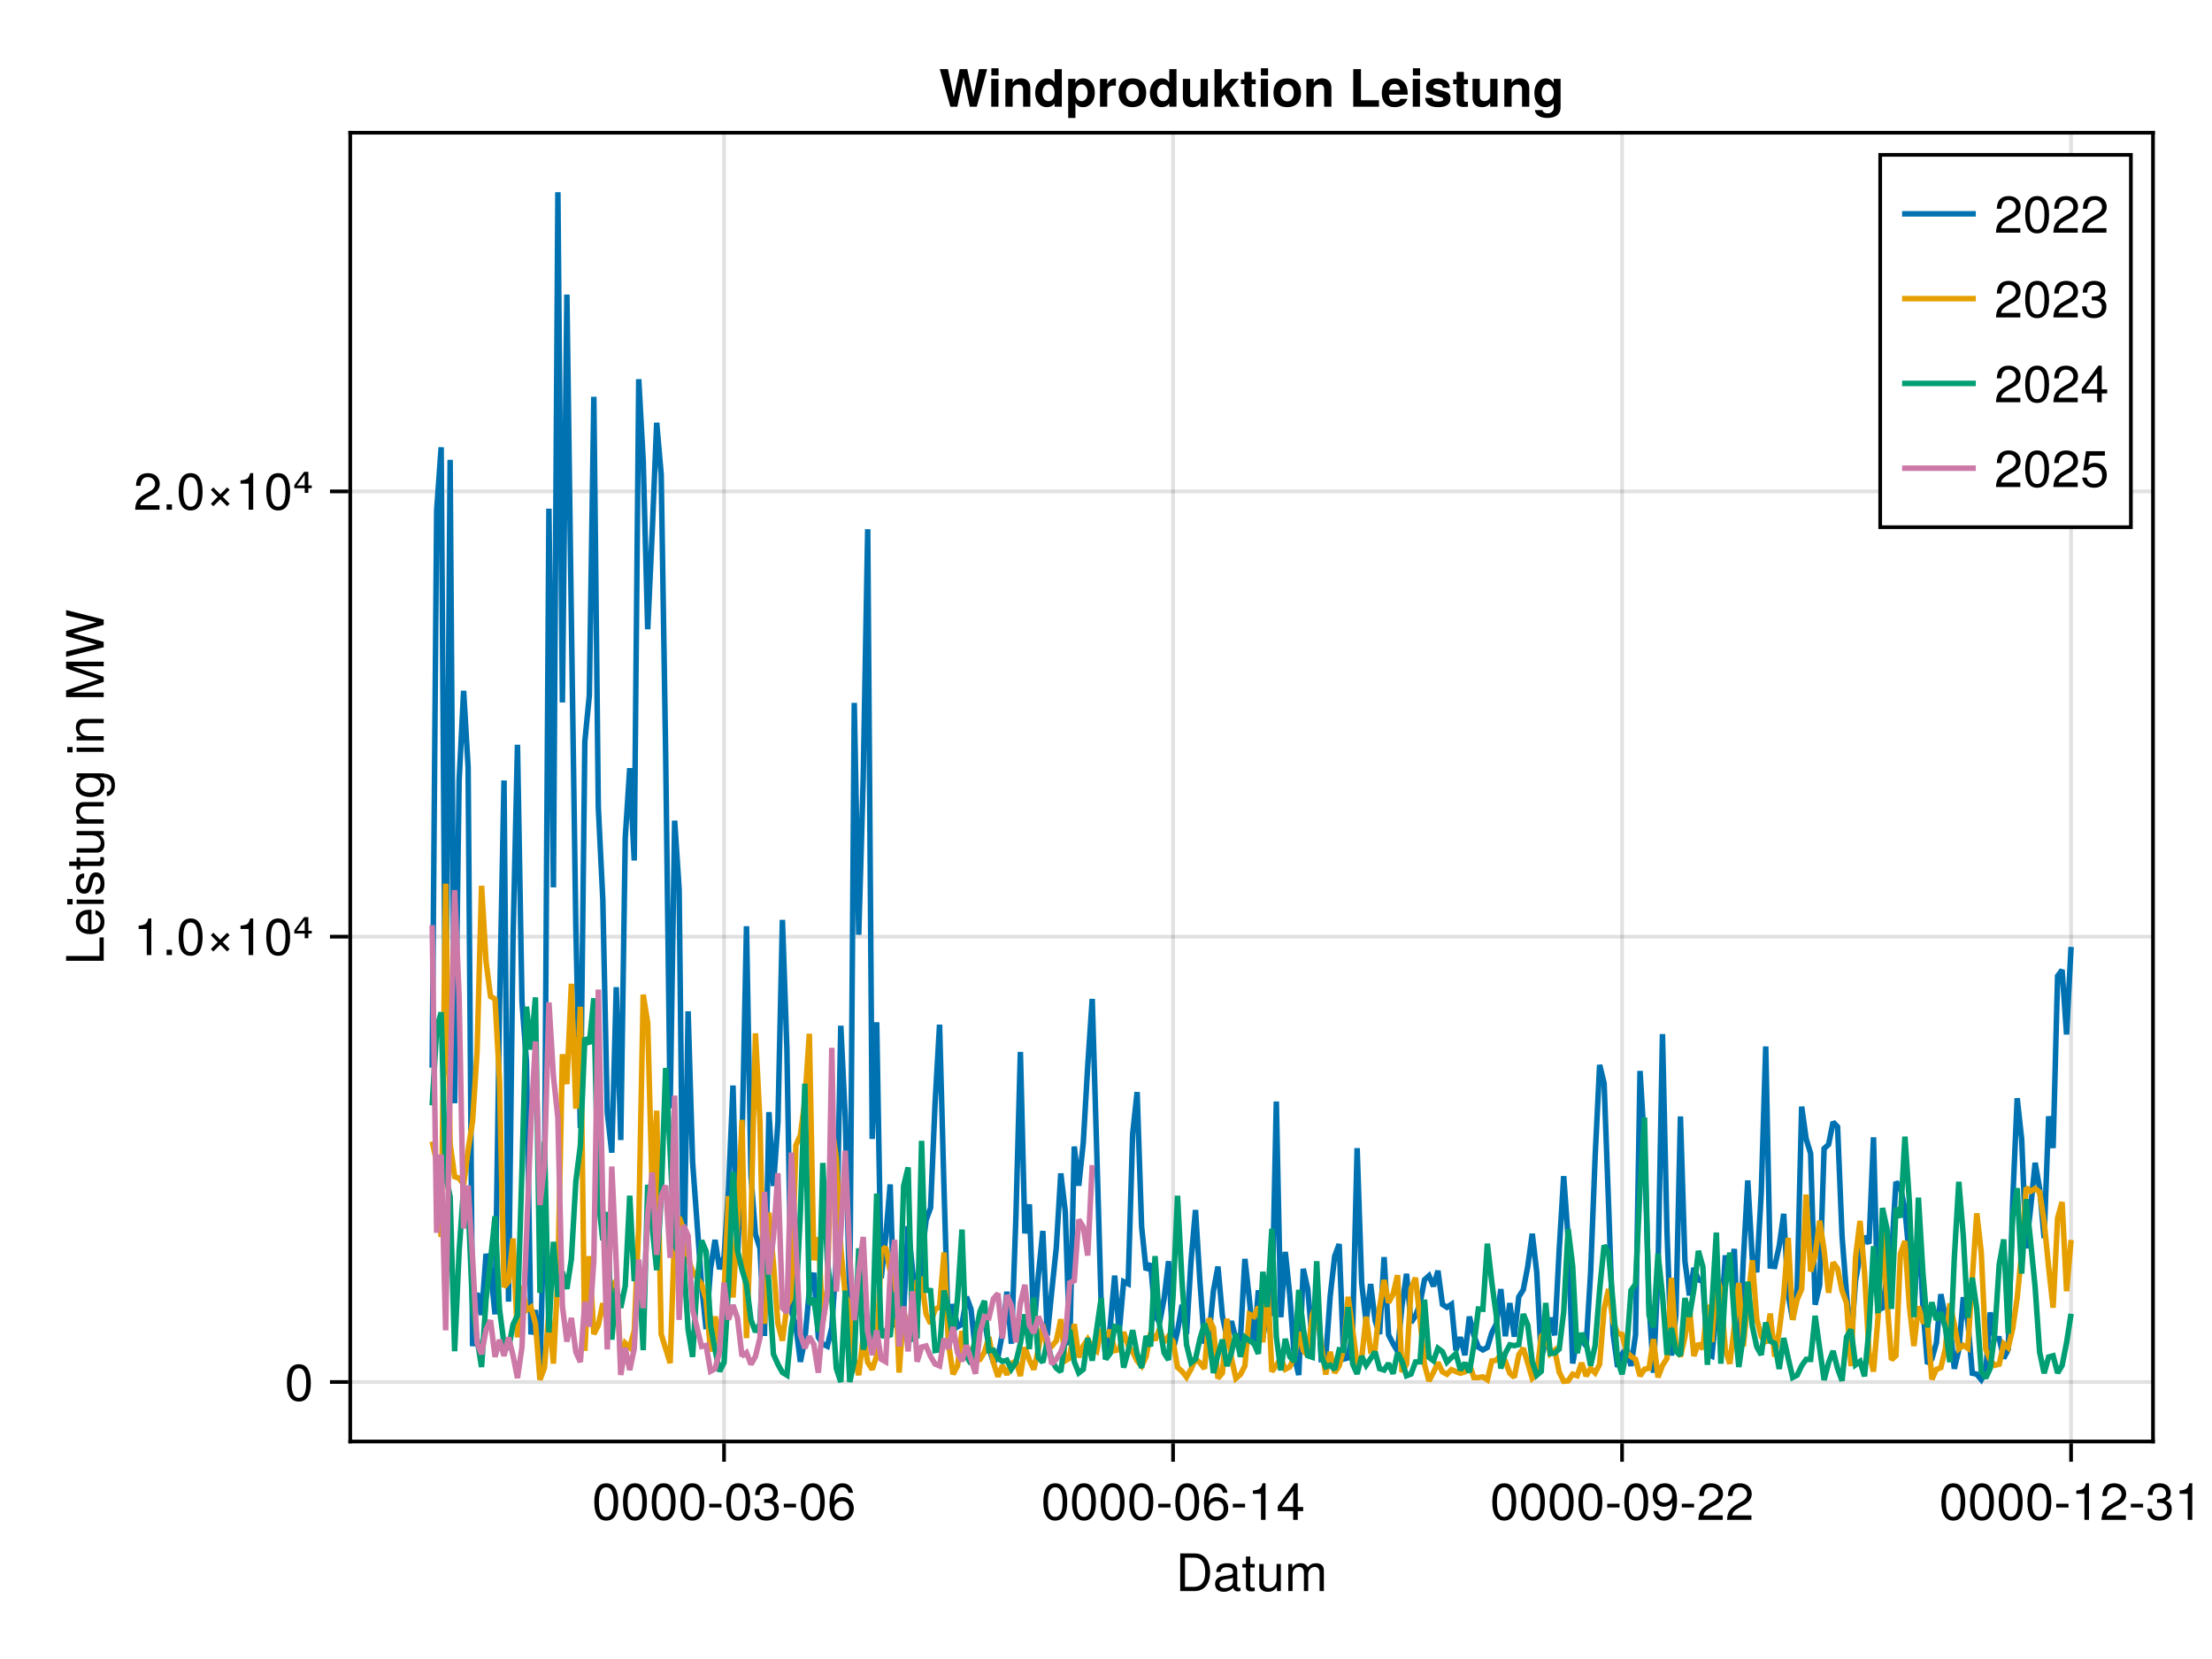 <?xml version="1.0" encoding="UTF-8"?>
<svg xmlns="http://www.w3.org/2000/svg" xmlns:xlink="http://www.w3.org/1999/xlink" width="600" height="450" viewBox="0 0 600 450">
<defs>
<g>
<g id="glyph-0-0-00a9e9fe">
<path d="M 9.344 -5.109 C 9.344 -1.938 7.75 0 5.188 0 C 5.188 0 1.25 0 1.25 0 C 1.25 0 1.25 -10.203 1.25 -10.203 C 1.25 -10.203 5.188 -10.203 5.188 -10.203 C 7.766 -10.203 9.344 -8.281 9.344 -5.109 Z M 8.031 -5.094 C 8.031 -7.703 6.969 -9.062 4.953 -9.062 C 4.953 -9.062 2.547 -9.062 2.547 -9.062 C 2.547 -9.062 2.547 -1.141 2.547 -1.141 C 2.547 -1.141 4.953 -1.141 4.953 -1.141 C 6.969 -1.141 8.031 -2.516 8.031 -5.094 Z M 8.031 -5.094 "/>
</g>
<g id="glyph-0-1-00a9e9fe">
<path d="M 7.484 -0.031 C 7.109 0.062 6.938 0.094 6.688 0.094 C 6.125 0.094 5.609 -0.312 5.484 -0.875 C 4.844 -0.188 3.938 0.203 3 0.203 C 1.516 0.203 0.594 -0.578 0.594 -1.906 C 0.594 -2.797 1.016 -3.453 1.875 -3.812 C 2.328 -3.984 2.578 -4.047 4.234 -4.25 C 5.156 -4.375 5.453 -4.578 5.453 -5.062 C 5.453 -5.062 5.453 -5.375 5.453 -5.375 C 5.453 -6.078 4.859 -6.469 3.812 -6.469 C 2.719 -6.469 2.188 -6.062 2.094 -5.172 C 2.094 -5.172 0.906 -5.172 0.906 -5.172 C 0.984 -6.859 2.078 -7.547 3.844 -7.547 C 5.656 -7.547 6.609 -6.844 6.609 -5.547 C 6.609 -5.547 6.609 -1.453 6.609 -1.453 C 6.609 -1.094 6.828 -0.875 7.234 -0.875 C 7.312 -0.875 7.359 -0.875 7.484 -0.906 C 7.484 -0.906 7.484 -0.031 7.484 -0.031 Z M 5.453 -2.531 C 5.453 -2.531 5.453 -3.625 5.453 -3.625 C 5.047 -3.438 4.797 -3.391 3.562 -3.219 C 2.328 -3.031 1.812 -2.703 1.812 -1.938 C 1.812 -1.141 2.344 -0.812 3.25 -0.812 C 4.375 -0.812 5.453 -1.484 5.453 -2.531 Z M 5.453 -2.531 "/>
</g>
<g id="glyph-0-2-00a9e9fe">
<path d="M 3.562 0 C 3.156 0.062 2.891 0.094 2.609 0.094 C 1.688 0.094 1.188 -0.328 1.188 -1.062 C 1.188 -1.062 1.188 -6.391 1.188 -6.391 C 1.188 -6.391 0.203 -6.391 0.203 -6.391 C 0.203 -6.391 0.203 -7.344 0.203 -7.344 C 0.203 -7.344 1.188 -7.344 1.188 -7.344 C 1.188 -7.344 1.188 -9.359 1.188 -9.359 C 1.188 -9.359 2.359 -9.359 2.359 -9.359 C 2.359 -9.359 2.359 -7.344 2.359 -7.344 C 2.359 -7.344 3.562 -7.344 3.562 -7.344 C 3.562 -7.344 3.562 -6.391 3.562 -6.391 C 3.562 -6.391 2.359 -6.391 2.359 -6.391 C 2.359 -6.391 2.359 -1.578 2.359 -1.578 C 2.359 -1.062 2.484 -0.922 3 -0.922 C 3.219 -0.922 3.406 -0.938 3.562 -0.984 C 3.562 -0.984 3.562 0 3.562 0 Z M 3.562 0 "/>
</g>
<g id="glyph-0-3-00a9e9fe">
<path d="M 6.75 0 C 6.75 0 5.703 0 5.703 0 C 5.703 0 5.703 -1.141 5.703 -1.141 C 5.016 -0.172 4.328 0.203 3.25 0.203 C 1.812 0.203 0.906 -0.578 0.906 -1.797 C 0.906 -1.797 0.906 -7.344 0.906 -7.344 C 0.906 -7.344 2.078 -7.344 2.078 -7.344 C 2.078 -7.344 2.078 -2.25 2.078 -2.25 C 2.078 -1.375 2.656 -0.812 3.578 -0.812 C 4.797 -0.812 5.594 -1.797 5.594 -3.297 C 5.594 -3.297 5.594 -7.344 5.594 -7.344 C 5.594 -7.344 6.75 -7.344 6.75 -7.344 C 6.75 -7.344 6.75 0 6.75 0 Z M 6.75 0 "/>
</g>
<g id="glyph-0-4-00a9e9fe">
<path d="M 10.641 0 C 10.641 0 9.484 0 9.484 0 C 9.484 0 9.484 -5.047 9.484 -5.047 C 9.484 -5.984 8.984 -6.531 8.141 -6.531 C 7.188 -6.531 6.391 -5.672 6.391 -4.609 C 6.391 -4.609 6.391 0 6.391 0 C 6.391 0 5.234 0 5.234 0 C 5.234 0 5.234 -5.047 5.234 -5.047 C 5.234 -5.984 4.75 -6.531 3.875 -6.531 C 2.922 -6.531 2.156 -5.672 2.156 -4.609 C 2.156 -4.609 2.156 0 2.156 0 C 2.156 0 1 0 1 0 C 1 0 1 -7.344 1 -7.344 C 1 -7.344 2.062 -7.344 2.062 -7.344 C 2.062 -7.344 2.062 -6.297 2.062 -6.297 C 2.688 -7.188 3.328 -7.547 4.312 -7.547 C 5.266 -7.547 5.859 -7.203 6.281 -6.422 C 6.969 -7.25 7.562 -7.547 8.547 -7.547 C 9.906 -7.547 10.641 -6.812 10.641 -5.5 C 10.641 -5.5 10.641 0 10.641 0 Z M 10.641 0 "/>
</g>
<g id="glyph-0-5-00a9e9fe">
<path d="M 7.094 -4.781 C 7.094 -1.516 5.953 0.203 3.844 0.203 C 1.719 0.203 0.609 -1.516 0.609 -4.859 C 0.609 -8.188 1.703 -9.922 3.844 -9.922 C 6 -9.922 7.094 -8.219 7.094 -4.781 Z M 5.844 -4.891 C 5.844 -7.547 5.188 -8.828 3.844 -8.828 C 2.516 -8.828 1.859 -7.562 1.859 -4.844 C 1.859 -2.125 2.516 -0.812 3.828 -0.812 C 5.188 -0.812 5.844 -2.078 5.844 -4.891 Z M 5.844 -4.891 "/>
</g>
<g id="glyph-1-0-00a9e9fe">
<path d="M 7.094 -4.781 C 7.094 -1.516 5.953 0.203 3.844 0.203 C 1.719 0.203 0.609 -1.516 0.609 -4.859 C 0.609 -8.188 1.703 -9.922 3.844 -9.922 C 6 -9.922 7.094 -8.219 7.094 -4.781 Z M 5.844 -4.891 C 5.844 -7.547 5.188 -8.828 3.844 -8.828 C 2.516 -8.828 1.859 -7.562 1.859 -4.844 C 1.859 -2.125 2.516 -0.812 3.828 -0.812 C 5.188 -0.812 5.844 -2.078 5.844 -4.891 Z M 5.844 -4.891 "/>
</g>
<g id="glyph-1-1-00a9e9fe">
<path d="M 3.969 -3.359 C 3.969 -3.359 0.641 -3.359 0.641 -3.359 C 0.641 -3.359 0.641 -4.375 0.641 -4.375 C 0.641 -4.375 3.969 -4.375 3.969 -4.375 C 3.969 -4.375 3.969 -3.359 3.969 -3.359 Z M 3.969 -3.359 "/>
</g>
<g id="glyph-2-0-00a9e9fe">
<path d="M 7.094 -4.781 C 7.094 -1.516 5.953 0.203 3.844 0.203 C 1.719 0.203 0.609 -1.516 0.609 -4.859 C 0.609 -8.188 1.703 -9.922 3.844 -9.922 C 6 -9.922 7.094 -8.219 7.094 -4.781 Z M 5.844 -4.891 C 5.844 -7.547 5.188 -8.828 3.844 -8.828 C 2.516 -8.828 1.859 -7.562 1.859 -4.844 C 1.859 -2.125 2.516 -0.812 3.828 -0.812 C 5.188 -0.812 5.844 -2.078 5.844 -4.891 Z M 5.844 -4.891 "/>
</g>
<g id="glyph-2-1-00a9e9fe">
<path d="M 7.078 -2.891 C 7.078 -1.016 5.766 0.203 3.719 0.203 C 1.688 0.203 0.609 -0.781 0.453 -3 C 0.453 -3 1.688 -3 1.688 -3 C 1.766 -1.547 2.422 -0.875 3.766 -0.875 C 5.047 -0.875 5.828 -1.625 5.828 -2.875 C 5.828 -3.969 5.125 -4.625 3.766 -4.625 C 3.766 -4.625 3.094 -4.625 3.094 -4.625 C 3.094 -4.625 3.094 -5.656 3.094 -5.656 C 5.062 -5.656 5.531 -6.094 5.531 -7.156 C 5.531 -8.203 4.875 -8.844 3.781 -8.844 C 2.516 -8.844 1.922 -8.188 1.891 -6.719 C 1.891 -6.719 0.656 -6.719 0.656 -6.719 C 0.703 -8.828 1.766 -9.922 3.766 -9.922 C 5.656 -9.922 6.797 -8.906 6.797 -7.203 C 6.797 -6.203 6.328 -5.562 5.406 -5.188 C 6.594 -4.781 7.078 -4.094 7.078 -2.891 Z M 7.078 -2.891 "/>
</g>
<g id="glyph-2-2-00a9e9fe">
<path d="M 7.188 -3.078 C 7.188 -1.141 5.828 0.203 3.938 0.203 C 1.672 0.203 0.609 -1.422 0.609 -4.516 C 0.609 -7.984 1.844 -9.922 4.156 -9.922 C 5.672 -9.922 6.734 -8.953 6.969 -7.344 C 6.969 -7.344 5.734 -7.344 5.734 -7.344 C 5.547 -8.281 4.938 -8.828 4.078 -8.828 C 2.656 -8.828 1.875 -7.484 1.859 -5.062 C 2.391 -5.797 3.156 -6.172 4.141 -6.172 C 5.922 -6.172 7.188 -4.922 7.188 -3.078 Z M 5.922 -2.984 C 5.922 -4.312 5.188 -5.078 3.984 -5.078 C 2.766 -5.078 1.938 -4.281 1.938 -3.047 C 1.938 -1.781 2.797 -0.875 3.953 -0.875 C 5.078 -0.875 5.922 -1.734 5.922 -2.984 Z M 5.922 -2.984 "/>
</g>
<g id="glyph-2-3-00a9e9fe">
<path d="M 3.969 -3.359 C 3.969 -3.359 0.641 -3.359 0.641 -3.359 C 0.641 -3.359 0.641 -4.375 0.641 -4.375 C 0.641 -4.375 3.969 -4.375 3.969 -4.375 C 3.969 -4.375 3.969 -3.359 3.969 -3.359 Z M 3.969 -3.359 "/>
</g>
<g id="glyph-2-4-00a9e9fe">
<path d="M 4.859 0 C 4.859 0 3.625 0 3.625 0 C 3.625 0 3.625 -7.062 3.625 -7.062 C 3.625 -7.062 1.422 -7.062 1.422 -7.062 C 1.422 -7.062 1.422 -7.953 1.422 -7.953 C 3.328 -8.188 3.609 -8.406 4.047 -9.922 C 4.047 -9.922 4.859 -9.922 4.859 -9.922 C 4.859 -9.922 4.859 0 4.859 0 Z M 4.859 0 "/>
</g>
<g id="glyph-2-5-00a9e9fe">
<path d="M 7.281 -2.375 C 7.281 -2.375 5.812 -2.375 5.812 -2.375 C 5.812 -2.375 5.812 0 5.812 0 C 5.812 0 4.578 0 4.578 0 C 4.578 0 4.578 -2.375 4.578 -2.375 C 4.578 -2.375 0.391 -2.375 0.391 -2.375 C 0.391 -2.375 0.391 -3.688 0.391 -3.688 C 0.391 -3.688 4.906 -9.922 4.906 -9.922 C 4.906 -9.922 5.812 -9.922 5.812 -9.922 C 5.812 -9.922 5.812 -3.484 5.812 -3.484 C 5.812 -3.484 7.281 -3.484 7.281 -3.484 C 7.281 -3.484 7.281 -2.375 7.281 -2.375 Z M 4.578 -3.484 C 4.578 -3.484 4.578 -7.828 4.578 -7.828 C 4.578 -7.828 1.469 -3.484 1.469 -3.484 C 1.469 -3.484 4.578 -3.484 4.578 -3.484 Z M 4.578 -3.484 "/>
</g>
<g id="glyph-2-6-00a9e9fe">
<path d="M 7.156 -7.016 C 7.156 -5.797 6.438 -4.766 5.047 -4.016 C 5.047 -4.016 3.656 -3.266 3.656 -3.266 C 2.438 -2.547 1.984 -2.031 1.859 -1.219 C 1.859 -1.219 7.078 -1.219 7.078 -1.219 C 7.078 -1.219 7.078 0 7.078 0 C 7.078 0 0.469 0 0.469 0 C 0.594 -2.188 1.188 -3.125 3.266 -4.297 C 3.266 -4.297 4.547 -5.031 4.547 -5.031 C 5.438 -5.531 5.891 -6.203 5.891 -6.984 C 5.891 -8.047 5.047 -8.844 3.938 -8.844 C 2.719 -8.844 2.031 -8.141 1.938 -6.484 C 1.938 -6.484 0.703 -6.484 0.703 -6.484 C 0.766 -8.891 1.953 -9.922 3.969 -9.922 C 5.859 -9.922 7.156 -8.688 7.156 -7.016 Z M 7.156 -7.016 "/>
</g>
<g id="glyph-3-0-00a9e9fe">
<path d="M 7.094 -4.781 C 7.094 -1.516 5.953 0.203 3.844 0.203 C 1.719 0.203 0.609 -1.516 0.609 -4.859 C 0.609 -8.188 1.703 -9.922 3.844 -9.922 C 6 -9.922 7.094 -8.219 7.094 -4.781 Z M 5.844 -4.891 C 5.844 -7.547 5.188 -8.828 3.844 -8.828 C 2.516 -8.828 1.859 -7.562 1.859 -4.844 C 1.859 -2.125 2.516 -0.812 3.828 -0.812 C 5.188 -0.812 5.844 -2.078 5.844 -4.891 Z M 5.844 -4.891 "/>
</g>
<g id="glyph-4-0-00a9e9fe">
<path d="M 7.188 -3.078 C 7.188 -1.141 5.828 0.203 3.938 0.203 C 1.672 0.203 0.609 -1.422 0.609 -4.516 C 0.609 -7.984 1.844 -9.922 4.156 -9.922 C 5.672 -9.922 6.734 -8.953 6.969 -7.344 C 6.969 -7.344 5.734 -7.344 5.734 -7.344 C 5.547 -8.281 4.938 -8.828 4.078 -8.828 C 2.656 -8.828 1.875 -7.484 1.859 -5.062 C 2.391 -5.797 3.156 -6.172 4.141 -6.172 C 5.922 -6.172 7.188 -4.922 7.188 -3.078 Z M 5.922 -2.984 C 5.922 -4.312 5.188 -5.078 3.984 -5.078 C 2.766 -5.078 1.938 -4.281 1.938 -3.047 C 1.938 -1.781 2.797 -0.875 3.953 -0.875 C 5.078 -0.875 5.922 -1.734 5.922 -2.984 Z M 5.922 -2.984 "/>
</g>
<g id="glyph-4-1-00a9e9fe">
<path d="M 7.125 -5.188 C 7.125 -1.766 5.875 0.203 3.562 0.203 C 2.047 0.203 0.984 -0.75 0.734 -2.375 C 0.734 -2.375 1.969 -2.375 1.969 -2.375 C 2.172 -1.422 2.766 -0.875 3.641 -0.875 C 5.047 -0.875 5.844 -2.219 5.859 -4.641 C 5.203 -3.875 4.516 -3.547 3.578 -3.547 C 1.797 -3.547 0.531 -4.781 0.531 -6.641 C 0.531 -8.578 1.891 -9.922 3.781 -9.922 C 6.047 -9.922 7.125 -8.297 7.125 -5.188 Z M 5.781 -6.656 C 5.781 -7.953 4.906 -8.844 3.766 -8.844 C 2.625 -8.844 1.797 -8 1.797 -6.734 C 1.797 -5.406 2.531 -4.641 3.719 -4.641 C 4.922 -4.641 5.781 -5.453 5.781 -6.656 Z M 5.781 -6.656 "/>
</g>
<g id="glyph-5-0-00a9e9fe">
<path d="M 3.969 -3.359 C 3.969 -3.359 0.641 -3.359 0.641 -3.359 C 0.641 -3.359 0.641 -4.375 0.641 -4.375 C 0.641 -4.375 3.969 -4.375 3.969 -4.375 C 3.969 -4.375 3.969 -3.359 3.969 -3.359 Z M 3.969 -3.359 "/>
</g>
<g id="glyph-5-1-00a9e9fe">
<path d="M 7.078 -2.891 C 7.078 -1.016 5.766 0.203 3.719 0.203 C 1.688 0.203 0.609 -0.781 0.453 -3 C 0.453 -3 1.688 -3 1.688 -3 C 1.766 -1.547 2.422 -0.875 3.766 -0.875 C 5.047 -0.875 5.828 -1.625 5.828 -2.875 C 5.828 -3.969 5.125 -4.625 3.766 -4.625 C 3.766 -4.625 3.094 -4.625 3.094 -4.625 C 3.094 -4.625 3.094 -5.656 3.094 -5.656 C 5.062 -5.656 5.531 -6.094 5.531 -7.156 C 5.531 -8.203 4.875 -8.844 3.781 -8.844 C 2.516 -8.844 1.922 -8.188 1.891 -6.719 C 1.891 -6.719 0.656 -6.719 0.656 -6.719 C 0.703 -8.828 1.766 -9.922 3.766 -9.922 C 5.656 -9.922 6.797 -8.906 6.797 -7.203 C 6.797 -6.203 6.328 -5.562 5.406 -5.188 C 6.594 -4.781 7.078 -4.094 7.078 -2.891 Z M 7.078 -2.891 "/>
</g>
<g id="glyph-6-0-00a9e9fe">
<path d="M 4.859 0 C 4.859 0 3.625 0 3.625 0 C 3.625 0 3.625 -7.062 3.625 -7.062 C 3.625 -7.062 1.422 -7.062 1.422 -7.062 C 1.422 -7.062 1.422 -7.953 1.422 -7.953 C 3.328 -8.188 3.609 -8.406 4.047 -9.922 C 4.047 -9.922 4.859 -9.922 4.859 -9.922 C 4.859 -9.922 4.859 0 4.859 0 Z M 4.859 0 "/>
</g>
<g id="glyph-7-0-00a9e9fe">
<path d="M 0 -7.469 C 0 -7.469 0 -1.125 0 -1.125 C 0 -1.125 -10.203 -1.125 -10.203 -1.125 C -10.203 -1.125 -10.203 -2.422 -10.203 -2.422 C -10.203 -2.422 -1.141 -2.422 -1.141 -2.422 C -1.141 -2.422 -1.141 -7.469 -1.141 -7.469 C -1.141 -7.469 0 -7.469 0 -7.469 Z M 0 -7.469 "/>
</g>
<g id="glyph-8-0-00a9e9fe">
<path d="M -3.328 -7.188 C -3.328 -7.188 -3.328 -1.781 -3.328 -1.781 C -1.656 -1.812 -0.875 -2.719 -0.875 -3.938 C -0.875 -4.875 -1.266 -5.531 -2.219 -5.859 C -2.219 -5.859 -2.219 -7.031 -2.219 -7.031 C -0.734 -6.734 0.203 -5.578 0.203 -3.891 C 0.203 -1.828 -1.219 -0.562 -3.625 -0.562 C -6.031 -0.562 -7.547 -1.875 -7.547 -3.922 C -7.547 -5.297 -6.812 -6.406 -5.609 -6.891 C -5.062 -7.094 -4.391 -7.188 -3.328 -7.188 Z M -4.375 -5.938 C -5.516 -5.938 -6.469 -5.047 -6.469 -3.906 C -6.469 -2.734 -5.594 -1.906 -4.281 -1.812 C -4.281 -1.812 -4.281 -5.922 -4.281 -5.922 C -4.312 -5.938 -4.375 -5.938 -4.375 -5.938 Z M -4.375 -5.938 "/>
</g>
<g id="glyph-9-0-00a9e9fe">
<path d="M 0 -2.141 C 0 -2.141 0 -0.984 0 -0.984 C 0 -0.984 -7.344 -0.984 -7.344 -0.984 C -7.344 -0.984 -7.344 -2.141 -7.344 -2.141 C -7.344 -2.141 0 -2.141 0 -2.141 Z M -8.438 -2.297 C -8.438 -2.297 -8.438 -0.844 -8.438 -0.844 C -8.438 -0.844 -9.891 -0.844 -9.891 -0.844 C -9.891 -0.844 -9.891 -2.297 -9.891 -2.297 C -9.891 -2.297 -8.438 -2.297 -8.438 -2.297 Z M -8.438 -2.297 "/>
</g>
<g id="glyph-10-0-00a9e9fe">
<path d="M -2.062 -6.422 C -0.641 -6.422 0.203 -5.25 0.203 -3.406 C 0.203 -1.484 -0.547 -0.531 -2.234 -0.469 C -2.234 -0.469 -2.234 -1.703 -2.234 -1.703 C -1.125 -1.859 -0.875 -2.453 -0.875 -3.5 C -0.875 -4.516 -1.281 -5.203 -1.953 -5.203 C -2.484 -5.203 -2.734 -4.891 -2.922 -4.078 C -2.922 -4.078 -3.188 -2.984 -3.188 -2.984 C -3.609 -1.25 -4.156 -0.656 -5.312 -0.656 C -6.656 -0.656 -7.547 -1.766 -7.547 -3.469 C -7.547 -5.172 -6.734 -6.125 -5.297 -6.125 C -5.297 -6.125 -5.297 -4.906 -5.297 -4.906 C -6.062 -4.875 -6.469 -4.375 -6.469 -3.438 C -6.469 -2.484 -6.031 -1.875 -5.359 -1.875 C -4.844 -1.875 -4.531 -2.281 -4.312 -3.234 C -4.312 -3.234 -4.047 -4.359 -4.047 -4.359 C -3.703 -5.812 -3.156 -6.422 -2.062 -6.422 Z M -2.062 -6.422 "/>
</g>
<g id="glyph-11-0-00a9e9fe">
<path d="M 0 -3.562 C 0.062 -3.156 0.094 -2.891 0.094 -2.609 C 0.094 -1.688 -0.328 -1.188 -1.062 -1.188 C -1.062 -1.188 -6.391 -1.188 -6.391 -1.188 C -6.391 -1.188 -6.391 -0.203 -6.391 -0.203 C -6.391 -0.203 -7.344 -0.203 -7.344 -0.203 C -7.344 -0.203 -7.344 -1.188 -7.344 -1.188 C -7.344 -1.188 -9.359 -1.188 -9.359 -1.188 C -9.359 -1.188 -9.359 -2.359 -9.359 -2.359 C -9.359 -2.359 -7.344 -2.359 -7.344 -2.359 C -7.344 -2.359 -7.344 -3.562 -7.344 -3.562 C -7.344 -3.562 -6.391 -3.562 -6.391 -3.562 C -6.391 -3.562 -6.391 -2.359 -6.391 -2.359 C -6.391 -2.359 -1.578 -2.359 -1.578 -2.359 C -1.062 -2.359 -0.922 -2.484 -0.922 -3 C -0.922 -3.219 -0.938 -3.406 -0.984 -3.562 C -0.984 -3.562 0 -3.562 0 -3.562 Z M 0 -3.562 "/>
</g>
<g id="glyph-12-0-00a9e9fe">
<path d="M 0 -6.75 C 0 -6.75 0 -5.703 0 -5.703 C 0 -5.703 -1.141 -5.703 -1.141 -5.703 C -0.172 -5.016 0.203 -4.328 0.203 -3.25 C 0.203 -1.812 -0.578 -0.906 -1.797 -0.906 C -1.797 -0.906 -7.344 -0.906 -7.344 -0.906 C -7.344 -0.906 -7.344 -2.078 -7.344 -2.078 C -7.344 -2.078 -2.25 -2.078 -2.25 -2.078 C -1.375 -2.078 -0.812 -2.656 -0.812 -3.578 C -0.812 -4.797 -1.797 -5.594 -3.297 -5.594 C -3.297 -5.594 -7.344 -5.594 -7.344 -5.594 C -7.344 -5.594 -7.344 -6.75 -7.344 -6.75 C -7.344 -6.75 0 -6.75 0 -6.75 Z M 0 -6.75 "/>
</g>
<g id="glyph-12-1-00a9e9fe">
<path d="M -10.203 -13 C -10.203 -13 0 -10.422 0 -10.422 C 0 -10.422 0 -8.984 0 -8.984 C 0 -8.984 -8.391 -6.641 -8.391 -6.641 C -8.391 -6.641 0 -4.359 0 -4.359 C 0 -4.359 0 -2.922 0 -2.922 C 0 -2.922 -10.203 -0.312 -10.203 -0.312 C -10.203 -0.312 -10.203 -1.766 -10.203 -1.766 C -10.203 -1.766 -1.922 -3.688 -1.922 -3.688 C -1.922 -3.688 -10.203 -5.953 -10.203 -5.953 C -10.203 -5.953 -10.203 -7.344 -10.203 -7.344 C -10.203 -7.344 -1.922 -9.672 -1.922 -9.672 C -1.922 -9.672 -10.203 -11.547 -10.203 -11.547 C -10.203 -11.547 -10.203 -13 -10.203 -13 Z M -10.203 -13 "/>
</g>
<g id="glyph-13-0-00a9e9fe">
<path d="M 0 -6.812 C 0 -6.812 0 -5.656 0 -5.656 C 0 -5.656 -5.078 -5.656 -5.078 -5.656 C -5.969 -5.656 -6.531 -5.062 -6.531 -4.141 C -6.531 -2.953 -5.547 -2.141 -4.047 -2.141 C -4.047 -2.141 0 -2.141 0 -2.141 C 0 -2.141 0 -0.984 0 -0.984 C 0 -0.984 -7.344 -0.984 -7.344 -0.984 C -7.344 -0.984 -7.344 -2.062 -7.344 -2.062 C -7.344 -2.062 -6.109 -2.062 -6.109 -2.062 C -7.125 -2.703 -7.547 -3.406 -7.547 -4.5 C -7.547 -5.906 -6.766 -6.812 -5.547 -6.812 C -5.547 -6.812 0 -6.812 0 -6.812 Z M 0 -6.812 "/>
</g>
<g id="glyph-14-0-00a9e9fe">
<path d="M -1.203 -6.844 C 2.031 -6.844 3.047 -5.859 3.047 -3.562 C 3.047 -1.844 2.219 -0.766 0.844 -0.641 C 0.844 -0.641 0.844 -1.828 0.844 -1.828 C 1.734 -1.969 2.078 -2.688 2.078 -3.609 C 2.078 -4.969 1.328 -5.766 -0.609 -5.766 C -0.609 -5.766 -1.109 -5.766 -1.109 -5.766 C -0.188 -5 0.203 -4.359 0.203 -3.438 C 0.203 -1.703 -1.281 -0.406 -3.594 -0.406 C -5.984 -0.406 -7.547 -1.672 -7.547 -3.531 C -7.547 -4.469 -7.141 -5.188 -6.266 -5.766 C -6.266 -5.766 -7.344 -5.766 -7.344 -5.766 C -7.344 -5.766 -7.344 -6.844 -7.344 -6.844 C -7.344 -6.844 -1.203 -6.844 -1.203 -6.844 Z M -3.625 -5.656 C -5.406 -5.656 -6.469 -4.906 -6.469 -3.656 C -6.469 -2.406 -5.438 -1.625 -3.672 -1.625 C -1.891 -1.625 -0.875 -2.391 -0.875 -3.672 C -0.875 -4.906 -1.875 -5.656 -3.625 -5.656 Z M -3.625 -5.656 "/>
</g>
<g id="glyph-15-0-00a9e9fe">
</g>
<g id="glyph-16-0-00a9e9fe">
<path d="M 0 -2.141 C 0 -2.141 0 -0.984 0 -0.984 C 0 -0.984 -7.344 -0.984 -7.344 -0.984 C -7.344 -0.984 -7.344 -2.141 -7.344 -2.141 C -7.344 -2.141 0 -2.141 0 -2.141 Z M -8.438 -2.297 C -8.438 -2.297 -8.438 -0.844 -8.438 -0.844 C -8.438 -0.844 -9.891 -0.844 -9.891 -0.844 C -9.891 -0.844 -9.891 -2.297 -9.891 -2.297 C -9.891 -2.297 -8.438 -2.297 -8.438 -2.297 Z M -8.438 -2.297 "/>
</g>
<g id="glyph-17-0-00a9e9fe">
<path d="M 0 -6.812 C 0 -6.812 0 -5.656 0 -5.656 C 0 -5.656 -5.078 -5.656 -5.078 -5.656 C -5.969 -5.656 -6.531 -5.062 -6.531 -4.141 C -6.531 -2.953 -5.547 -2.141 -4.047 -2.141 C -4.047 -2.141 0 -2.141 0 -2.141 C 0 -2.141 0 -0.984 0 -0.984 C 0 -0.984 -7.344 -0.984 -7.344 -0.984 C -7.344 -0.984 -7.344 -2.062 -7.344 -2.062 C -7.344 -2.062 -6.109 -2.062 -6.109 -2.062 C -7.125 -2.703 -7.547 -3.406 -7.547 -4.5 C -7.547 -5.906 -6.766 -6.812 -5.547 -6.812 C -5.547 -6.812 0 -6.812 0 -6.812 Z M 0 -6.812 "/>
</g>
<g id="glyph-18-0-00a9e9fe">
</g>
<g id="glyph-19-0-00a9e9fe">
<path d="M 0 -10.656 C 0 -10.656 0 -9.422 0 -9.422 C 0 -9.422 -8.547 -9.422 -8.547 -9.422 C -8.547 -9.422 0 -6.547 0 -6.547 C 0 -6.547 0 -5.188 0 -5.188 C 0 -5.188 -8.547 -2.281 -8.547 -2.281 C -8.547 -2.281 0 -2.281 0 -2.281 C 0 -2.281 0 -1.047 0 -1.047 C 0 -1.047 -10.203 -1.047 -10.203 -1.047 C -10.203 -1.047 -10.203 -2.859 -10.203 -2.859 C -10.203 -2.859 -1.312 -5.875 -1.312 -5.875 C -1.312 -5.875 -10.203 -8.844 -10.203 -8.844 C -10.203 -8.844 -10.203 -10.656 -10.203 -10.656 C -10.203 -10.656 0 -10.656 0 -10.656 Z M 0 -10.656 "/>
</g>
<g id="glyph-20-0-00a9e9fe">
<path d="M 4.859 0 C 4.859 0 3.625 0 3.625 0 C 3.625 0 3.625 -7.062 3.625 -7.062 C 3.625 -7.062 1.422 -7.062 1.422 -7.062 C 1.422 -7.062 1.422 -7.953 1.422 -7.953 C 3.328 -8.188 3.609 -8.406 4.047 -9.922 C 4.047 -9.922 4.859 -9.922 4.859 -9.922 C 4.859 -9.922 4.859 0 4.859 0 Z M 4.859 0 "/>
</g>
<g id="glyph-20-1-00a9e9fe">
<path d="M 7.094 -4.781 C 7.094 -1.516 5.953 0.203 3.844 0.203 C 1.719 0.203 0.609 -1.516 0.609 -4.859 C 0.609 -8.188 1.703 -9.922 3.844 -9.922 C 6 -9.922 7.094 -8.219 7.094 -4.781 Z M 5.844 -4.891 C 5.844 -7.547 5.188 -8.828 3.844 -8.828 C 2.516 -8.828 1.859 -7.562 1.859 -4.844 C 1.859 -2.125 2.516 -0.812 3.828 -0.812 C 5.188 -0.812 5.844 -2.078 5.844 -4.891 Z M 5.844 -4.891 "/>
</g>
<g id="glyph-20-2-00a9e9fe">
<path d="M 7.156 -7.016 C 7.156 -5.797 6.438 -4.766 5.047 -4.016 C 5.047 -4.016 3.656 -3.266 3.656 -3.266 C 2.438 -2.547 1.984 -2.031 1.859 -1.219 C 1.859 -1.219 7.078 -1.219 7.078 -1.219 C 7.078 -1.219 7.078 0 7.078 0 C 7.078 0 0.469 0 0.469 0 C 0.594 -2.188 1.188 -3.125 3.266 -4.297 C 3.266 -4.297 4.547 -5.031 4.547 -5.031 C 5.438 -5.531 5.891 -6.203 5.891 -6.984 C 5.891 -8.047 5.047 -8.844 3.938 -8.844 C 2.719 -8.844 2.031 -8.141 1.938 -6.484 C 1.938 -6.484 0.703 -6.484 0.703 -6.484 C 0.766 -8.891 1.953 -9.922 3.969 -9.922 C 5.859 -9.922 7.156 -8.688 7.156 -7.016 Z M 7.156 -7.016 "/>
</g>
<g id="glyph-21-0-00a9e9fe">
<path d="M 2.672 0 C 2.672 0 1.219 0 1.219 0 C 1.219 0 1.219 -1.453 1.219 -1.453 C 1.219 -1.453 2.672 -1.453 2.672 -1.453 C 2.672 -1.453 2.672 0 2.672 0 Z M 2.672 0 "/>
</g>
<g id="glyph-21-1-00a9e9fe">
<path d="M 6.641 -1.625 C 6.641 -1.625 5.969 -0.953 5.969 -0.953 C 5.969 -0.953 4.094 -2.828 4.094 -2.828 C 4.094 -2.828 2.219 -0.953 2.219 -0.953 C 2.219 -0.953 1.547 -1.625 1.547 -1.625 C 1.547 -1.625 3.422 -3.5 3.422 -3.5 C 3.422 -3.5 1.547 -5.375 1.547 -5.375 C 1.547 -5.375 2.219 -6.047 2.219 -6.047 C 2.219 -6.047 4.094 -4.172 4.094 -4.172 C 4.094 -4.172 5.969 -6.047 5.969 -6.047 C 5.969 -6.047 6.641 -5.375 6.641 -5.375 C 6.641 -5.375 4.766 -3.5 4.766 -3.5 C 4.766 -3.5 6.641 -1.625 6.641 -1.625 Z M 6.641 -1.625 "/>
</g>
<g id="glyph-22-0-00a9e9fe">
<path d="M 7.094 -4.781 C 7.094 -1.516 5.953 0.203 3.844 0.203 C 1.719 0.203 0.609 -1.516 0.609 -4.859 C 0.609 -8.188 1.703 -9.922 3.844 -9.922 C 6 -9.922 7.094 -8.219 7.094 -4.781 Z M 5.844 -4.891 C 5.844 -7.547 5.188 -8.828 3.844 -8.828 C 2.516 -8.828 1.859 -7.562 1.859 -4.844 C 1.859 -2.125 2.516 -0.812 3.828 -0.812 C 5.188 -0.812 5.844 -2.078 5.844 -4.891 Z M 5.844 -4.891 "/>
</g>
<g id="glyph-22-1-00a9e9fe">
<path d="M 4.859 0 C 4.859 0 3.625 0 3.625 0 C 3.625 0 3.625 -7.062 3.625 -7.062 C 3.625 -7.062 1.422 -7.062 1.422 -7.062 C 1.422 -7.062 1.422 -7.953 1.422 -7.953 C 3.328 -8.188 3.609 -8.406 4.047 -9.922 C 4.047 -9.922 4.859 -9.922 4.859 -9.922 C 4.859 -9.922 4.859 0 4.859 0 Z M 4.859 0 "/>
</g>
<g id="glyph-23-0-00a9e9fe">
<path d="M 3.266 -9.453 L 1.156 -6.578 L 3.266 -6.578 Z M 3.109 -10.281 L 4.25 -10.281 L 4.25 -6.578 L 5.172 -6.578 L 5.172 -5.844 L 4.25 -5.844 L 4.25 -4.562 L 3.266 -4.562 L 3.266 -5.844 L 0.438 -5.844 L 0.438 -6.672 Z M 3.109 -10.281 "/>
</g>
<g id="glyph-24-0-00a9e9fe">
<path d="M 13.047 -10.203 C 13.047 -10.203 10.219 0 10.219 0 C 10.219 0 8.328 0 8.328 0 C 8.328 0 6.625 -7.969 6.625 -7.969 C 6.625 -7.969 4.953 0 4.953 0 C 4.953 0 3.062 0 3.062 0 C 3.062 0 0.188 -10.203 0.188 -10.203 C 0.188 -10.203 2.406 -10.203 2.406 -10.203 C 2.406 -10.203 3.984 -2.562 3.984 -2.562 C 3.984 -2.562 5.578 -10.203 5.578 -10.203 C 5.578 -10.203 7.641 -10.203 7.641 -10.203 C 7.641 -10.203 9.297 -2.547 9.297 -2.547 C 9.297 -2.547 10.828 -10.203 10.828 -10.203 C 10.828 -10.203 13.047 -10.203 13.047 -10.203 Z M 13.047 -10.203 "/>
</g>
<g id="glyph-25-0-00a9e9fe">
<path d="M 2.891 0 C 2.891 0 0.938 0 0.938 0 C 0.938 0 0.938 -7.562 0.938 -7.562 C 0.938 -7.562 2.891 -7.562 2.891 -7.562 C 2.891 -7.562 2.891 0 2.891 0 Z M 2.922 -8.469 C 2.922 -8.469 0.969 -8.469 0.969 -8.469 C 0.969 -8.469 0.969 -10.438 0.969 -10.438 C 0.969 -10.438 2.922 -10.438 2.922 -10.438 C 2.922 -10.438 2.922 -8.469 2.922 -8.469 Z M 2.922 -8.469 "/>
</g>
<g id="glyph-25-1-00a9e9fe">
<path d="M 5.188 -5.688 C 4.906 -5.719 4.781 -5.734 4.562 -5.734 C 3.422 -5.734 2.844 -5.172 2.844 -4.016 C 2.844 -4.016 2.844 0 2.844 0 C 2.844 0 0.875 0 0.875 0 C 0.875 0 0.875 -7.562 0.875 -7.562 C 0.875 -7.562 2.844 -7.562 2.844 -7.562 C 2.844 -7.562 2.844 -6.078 2.844 -6.078 C 3.266 -7.094 4.047 -7.688 4.938 -7.688 C 5 -7.688 5.062 -7.688 5.188 -7.672 C 5.188 -7.672 5.188 -5.688 5.188 -5.688 Z M 5.188 -5.688 "/>
</g>
<g id="glyph-25-2-00a9e9fe">
<path d="M 7.578 0 C 7.578 0 5.609 0 5.609 0 C 5.609 0 5.609 -1 5.609 -1 C 5.047 -0.25 4.375 0.125 3.344 0.125 C 1.734 0.125 0.812 -0.828 0.812 -2.484 C 0.812 -2.484 0.812 -7.562 0.812 -7.562 C 0.812 -7.562 2.766 -7.562 2.766 -7.562 C 2.766 -7.562 2.766 -2.891 2.766 -2.891 C 2.766 -1.984 3.188 -1.547 4.031 -1.547 C 4.984 -1.547 5.609 -2.125 5.609 -3.031 C 5.609 -3.031 5.609 -7.562 5.609 -7.562 C 5.609 -7.562 7.578 -7.562 7.578 -7.562 C 7.578 -7.562 7.578 0 7.578 0 Z M 7.578 0 "/>
</g>
<g id="glyph-25-3-00a9e9fe">
<path d="M 7.641 0 C 7.641 0 5.688 0 5.688 0 C 5.688 0 5.688 -4.656 5.688 -4.656 C 5.688 -5.562 5.266 -6.016 4.422 -6.016 C 3.469 -6.016 2.844 -5.438 2.844 -4.531 C 2.844 -4.531 2.844 0 2.844 0 C 2.844 0 0.875 0 0.875 0 C 0.875 0 0.875 -7.562 0.875 -7.562 C 0.875 -7.562 2.844 -7.562 2.844 -7.562 C 2.844 -7.562 2.844 -6.469 2.844 -6.469 C 3.406 -7.312 4.094 -7.688 5.109 -7.688 C 6.719 -7.688 7.641 -6.734 7.641 -5.062 C 7.641 -5.062 7.641 0 7.641 0 Z M 7.641 0 "/>
</g>
<g id="glyph-26-0-00a9e9fe">
<path d="M 7.641 0 C 7.641 0 5.688 0 5.688 0 C 5.688 0 5.688 -4.656 5.688 -4.656 C 5.688 -5.562 5.266 -6.016 4.422 -6.016 C 3.469 -6.016 2.844 -5.438 2.844 -4.531 C 2.844 -4.531 2.844 0 2.844 0 C 2.844 0 0.875 0 0.875 0 C 0.875 0 0.875 -7.562 0.875 -7.562 C 0.875 -7.562 2.844 -7.562 2.844 -7.562 C 2.844 -7.562 2.844 -6.469 2.844 -6.469 C 3.406 -7.312 4.094 -7.688 5.109 -7.688 C 6.719 -7.688 7.641 -6.734 7.641 -5.062 C 7.641 -5.062 7.641 0 7.641 0 Z M 7.641 0 "/>
</g>
<g id="glyph-26-1-00a9e9fe">
<path d="M 7.672 0 C 7.672 0 5.375 0 5.375 0 C 5.375 0 3.562 -3.328 3.562 -3.328 C 3.562 -3.328 2.781 -2.484 2.781 -2.484 C 2.781 -2.484 2.781 0 2.781 0 C 2.781 0 0.828 0 0.828 0 C 0.828 0 0.828 -10.203 0.828 -10.203 C 0.828 -10.203 2.781 -10.203 2.781 -10.203 C 2.781 -10.203 2.781 -4.625 2.781 -4.625 C 2.781 -4.625 5.266 -7.562 5.266 -7.562 C 5.266 -7.562 7.484 -7.562 7.484 -7.562 C 7.484 -7.562 4.906 -4.703 4.906 -4.703 C 4.906 -4.703 7.672 0 7.672 0 Z M 7.672 0 "/>
</g>
<g id="glyph-26-2-00a9e9fe">
</g>
<g id="glyph-27-0-00a9e9fe">
<path d="M 7.625 0 C 7.625 0 5.672 0 5.672 0 C 5.672 0 5.672 -0.875 5.672 -0.875 C 5.188 -0.219 4.516 0.125 3.578 0.125 C 1.578 0.125 0.406 -1.625 0.406 -3.766 C 0.406 -6.047 1.781 -7.688 3.578 -7.688 C 4.516 -7.688 5.188 -7.344 5.672 -6.578 C 5.672 -6.578 5.672 -10.203 5.672 -10.203 C 5.672 -10.203 7.625 -10.203 7.625 -10.203 C 7.625 -10.203 7.625 0 7.625 0 Z M 5.672 -3.734 C 5.672 -5.188 5.016 -6.047 4.016 -6.047 C 3.031 -6.047 2.359 -5.172 2.359 -3.766 C 2.359 -2.375 3.031 -1.516 4.016 -1.516 C 5 -1.516 5.672 -2.359 5.672 -3.734 Z M 5.672 -3.734 "/>
</g>
<g id="glyph-27-1-00a9e9fe">
<path d="M 8.031 -3.781 C 8.031 -1.484 6.688 0.125 4.875 0.125 C 3.922 0.125 3.25 -0.172 2.766 -1.016 C 2.766 -1.016 2.766 3.047 2.766 3.047 C 2.766 3.047 0.812 3.047 0.812 3.047 C 0.812 3.047 0.812 -7.562 0.812 -7.562 C 0.812 -7.562 2.766 -7.562 2.766 -7.562 C 2.766 -7.562 2.766 -6.438 2.766 -6.438 C 3.25 -7.281 3.922 -7.688 4.875 -7.688 C 6.844 -7.688 8.031 -6.016 8.031 -3.781 Z M 6.078 -3.75 C 6.078 -5.188 5.422 -6.047 4.422 -6.047 C 3.438 -6.047 2.766 -5.188 2.766 -3.781 C 2.766 -2.359 3.438 -1.516 4.422 -1.516 C 5.391 -1.516 6.078 -2.375 6.078 -3.75 Z M 6.078 -3.75 "/>
</g>
<g id="glyph-27-2-00a9e9fe">
<path d="M 7.969 -3.719 C 7.969 -1.297 6.531 0.125 4.234 0.125 C 1.906 0.125 0.484 -1.281 0.484 -3.781 C 0.484 -6.266 1.906 -7.688 4.219 -7.688 C 6.578 -7.688 7.969 -6.281 7.969 -3.719 Z M 6 -3.75 C 6 -5.234 5.312 -6.109 4.234 -6.109 C 3.156 -6.109 2.453 -5.219 2.453 -3.781 C 2.453 -2.344 3.156 -1.453 4.234 -1.453 C 5.281 -1.453 6 -2.344 6 -3.75 Z M 6 -3.75 "/>
</g>
<g id="glyph-27-3-00a9e9fe">
<path d="M 4.219 0 C 3.859 0.016 3.516 0.062 3.078 0.062 C 1.797 0.062 1.156 -0.438 1.156 -1.625 C 1.156 -1.625 1.156 -6.109 1.156 -6.109 C 1.156 -6.109 0.203 -6.109 0.203 -6.109 C 0.203 -6.109 0.203 -7.406 0.203 -7.406 C 0.203 -7.406 1.156 -7.406 1.156 -7.406 C 1.156 -7.406 1.156 -9.438 1.156 -9.438 C 1.156 -9.438 3.125 -9.438 3.125 -9.438 C 3.125 -9.438 3.125 -7.406 3.125 -7.406 C 3.125 -7.406 4.219 -7.406 4.219 -7.406 C 4.219 -7.406 4.219 -6.109 4.219 -6.109 C 4.219 -6.109 3.125 -6.109 3.125 -6.109 C 3.125 -6.109 3.125 -2.156 3.125 -2.156 C 3.125 -1.484 3.25 -1.328 3.766 -1.328 C 3.906 -1.328 4.016 -1.344 4.219 -1.375 C 4.219 -1.375 4.219 0 4.219 0 Z M 4.219 0 "/>
</g>
<g id="glyph-27-4-00a9e9fe">
<path d="M 2.891 0 C 2.891 0 0.938 0 0.938 0 C 0.938 0 0.938 -7.562 0.938 -7.562 C 0.938 -7.562 2.891 -7.562 2.891 -7.562 C 2.891 -7.562 2.891 0 2.891 0 Z M 2.922 -8.469 C 2.922 -8.469 0.969 -8.469 0.969 -8.469 C 0.969 -8.469 0.969 -10.438 0.969 -10.438 C 0.969 -10.438 2.922 -10.438 2.922 -10.438 C 2.922 -10.438 2.922 -8.469 2.922 -8.469 Z M 2.922 -8.469 "/>
</g>
<g id="glyph-27-5-00a9e9fe">
<path d="M 8.109 0 C 8.109 0 1.125 0 1.125 0 C 1.125 0 1.125 -10.203 1.125 -10.203 C 1.125 -10.203 3.219 -10.203 3.219 -10.203 C 3.219 -10.203 3.219 -1.75 3.219 -1.75 C 3.219 -1.75 8.109 -1.75 8.109 -1.75 C 8.109 -1.75 8.109 0 8.109 0 Z M 8.109 0 "/>
</g>
<g id="glyph-27-6-00a9e9fe">
<path d="M 7.344 -3.5 C 7.344 -3.5 7.344 -3.266 7.344 -3.266 C 7.344 -3.266 2.266 -3.266 2.266 -3.266 C 2.328 -1.797 2.906 -1.375 3.844 -1.375 C 4.547 -1.375 5.172 -1.578 5.328 -2.125 C 5.328 -2.125 7.266 -2.125 7.266 -2.125 C 6.828 -0.641 5.453 0.125 3.766 0.125 C 1.625 0.125 0.312 -1.266 0.312 -3.688 C 0.312 -6.219 1.641 -7.688 3.812 -7.688 C 6.031 -7.688 7.344 -6.109 7.344 -3.5 Z M 5.312 -4.562 C 5.203 -5.641 4.625 -6.188 3.781 -6.188 C 2.906 -6.188 2.422 -5.609 2.297 -4.562 C 2.297 -4.562 5.312 -4.562 5.312 -4.562 Z M 5.312 -4.562 "/>
</g>
<g id="glyph-27-7-00a9e9fe">
<path d="M 7.281 -2.234 C 7.281 -0.719 6.109 0.125 3.969 0.125 C 1.688 0.125 0.469 -0.734 0.406 -2.391 C 0.406 -2.391 2.328 -2.391 2.328 -2.391 C 2.484 -1.578 2.969 -1.406 3.859 -1.406 C 4.781 -1.406 5.312 -1.594 5.312 -2.062 C 5.312 -2.266 5.156 -2.422 4.656 -2.578 C 4.656 -2.578 2.328 -3.297 2.328 -3.297 C 0.922 -3.734 0.672 -4.234 0.672 -5.172 C 0.672 -6.719 1.859 -7.688 3.781 -7.688 C 5.812 -7.688 7.047 -6.719 7.062 -5.125 C 7.062 -5.125 5.188 -5.125 5.188 -5.125 C 5.172 -5.812 4.703 -6.141 3.766 -6.141 C 3.078 -6.141 2.625 -5.859 2.625 -5.453 C 2.625 -5.141 2.766 -5.016 3.312 -4.859 C 3.312 -4.859 5.797 -4.141 5.797 -4.141 C 6.797 -3.844 7.281 -3.203 7.281 -2.344 C 7.281 -2.344 7.281 -2.234 7.281 -2.234 Z M 7.281 -2.234 "/>
</g>
<g id="glyph-27-8-00a9e9fe">
<path d="M 7.578 0.25 C 7.578 2.031 6.266 3.047 3.969 3.047 C 1.906 3.047 0.656 2.141 0.625 0.906 C 0.625 0.906 2.656 0.906 2.656 0.906 C 2.812 1.484 3.297 1.797 4.047 1.797 C 5.031 1.797 5.719 1.156 5.719 0.25 C 5.719 0.25 5.719 -0.875 5.719 -0.875 C 4.984 -0.141 4.453 0.125 3.562 0.125 C 1.703 0.125 0.469 -1.344 0.469 -3.703 C 0.469 -6.031 1.812 -7.688 3.609 -7.688 C 4.484 -7.688 5.125 -7.297 5.719 -6.391 C 5.719 -6.391 5.719 -7.562 5.719 -7.562 C 5.719 -7.562 7.578 -7.562 7.578 -7.562 C 7.578 -7.562 7.578 0.25 7.578 0.25 Z M 5.734 -3.719 C 5.734 -5.125 5.016 -6.047 4.031 -6.047 C 3.078 -6.047 2.438 -5.156 2.438 -3.719 C 2.438 -2.359 3.078 -1.516 4 -1.516 C 5.031 -1.516 5.734 -2.359 5.734 -3.719 Z M 5.734 -3.719 "/>
</g>
<g id="glyph-28-0-00a9e9fe">
<path d="M 7.156 -7.016 C 7.156 -5.797 6.438 -4.766 5.047 -4.016 C 5.047 -4.016 3.656 -3.266 3.656 -3.266 C 2.438 -2.547 1.984 -2.031 1.859 -1.219 C 1.859 -1.219 7.078 -1.219 7.078 -1.219 C 7.078 -1.219 7.078 0 7.078 0 C 7.078 0 0.469 0 0.469 0 C 0.594 -2.188 1.188 -3.125 3.266 -4.297 C 3.266 -4.297 4.547 -5.031 4.547 -5.031 C 5.438 -5.531 5.891 -6.203 5.891 -6.984 C 5.891 -8.047 5.047 -8.844 3.938 -8.844 C 2.719 -8.844 2.031 -8.141 1.938 -6.484 C 1.938 -6.484 0.703 -6.484 0.703 -6.484 C 0.766 -8.891 1.953 -9.922 3.969 -9.922 C 5.859 -9.922 7.156 -8.688 7.156 -7.016 Z M 7.156 -7.016 "/>
</g>
<g id="glyph-28-1-00a9e9fe">
<path d="M 7.094 -4.781 C 7.094 -1.516 5.953 0.203 3.844 0.203 C 1.719 0.203 0.609 -1.516 0.609 -4.859 C 0.609 -8.188 1.703 -9.922 3.844 -9.922 C 6 -9.922 7.094 -8.219 7.094 -4.781 Z M 5.844 -4.891 C 5.844 -7.547 5.188 -8.828 3.844 -8.828 C 2.516 -8.828 1.859 -7.562 1.859 -4.844 C 1.859 -2.125 2.516 -0.812 3.828 -0.812 C 5.188 -0.812 5.844 -2.078 5.844 -4.891 Z M 5.844 -4.891 "/>
</g>
<g id="glyph-29-0-00a9e9fe">
<path d="M 7.156 -7.016 C 7.156 -5.797 6.438 -4.766 5.047 -4.016 C 5.047 -4.016 3.656 -3.266 3.656 -3.266 C 2.438 -2.547 1.984 -2.031 1.859 -1.219 C 1.859 -1.219 7.078 -1.219 7.078 -1.219 C 7.078 -1.219 7.078 0 7.078 0 C 7.078 0 0.469 0 0.469 0 C 0.594 -2.188 1.188 -3.125 3.266 -4.297 C 3.266 -4.297 4.547 -5.031 4.547 -5.031 C 5.438 -5.531 5.891 -6.203 5.891 -6.984 C 5.891 -8.047 5.047 -8.844 3.938 -8.844 C 2.719 -8.844 2.031 -8.141 1.938 -6.484 C 1.938 -6.484 0.703 -6.484 0.703 -6.484 C 0.766 -8.891 1.953 -9.922 3.969 -9.922 C 5.859 -9.922 7.156 -8.688 7.156 -7.016 Z M 7.156 -7.016 "/>
</g>
<g id="glyph-29-1-00a9e9fe">
<path d="M 7.094 -4.781 C 7.094 -1.516 5.953 0.203 3.844 0.203 C 1.719 0.203 0.609 -1.516 0.609 -4.859 C 0.609 -8.188 1.703 -9.922 3.844 -9.922 C 6 -9.922 7.094 -8.219 7.094 -4.781 Z M 5.844 -4.891 C 5.844 -7.547 5.188 -8.828 3.844 -8.828 C 2.516 -8.828 1.859 -7.562 1.859 -4.844 C 1.859 -2.125 2.516 -0.812 3.828 -0.812 C 5.188 -0.812 5.844 -2.078 5.844 -4.891 Z M 5.844 -4.891 "/>
</g>
<g id="glyph-29-2-00a9e9fe">
<path d="M 7.078 -2.891 C 7.078 -1.016 5.766 0.203 3.719 0.203 C 1.688 0.203 0.609 -0.781 0.453 -3 C 0.453 -3 1.688 -3 1.688 -3 C 1.766 -1.547 2.422 -0.875 3.766 -0.875 C 5.047 -0.875 5.828 -1.625 5.828 -2.875 C 5.828 -3.969 5.125 -4.625 3.766 -4.625 C 3.766 -4.625 3.094 -4.625 3.094 -4.625 C 3.094 -4.625 3.094 -5.656 3.094 -5.656 C 5.062 -5.656 5.531 -6.094 5.531 -7.156 C 5.531 -8.203 4.875 -8.844 3.781 -8.844 C 2.516 -8.844 1.922 -8.188 1.891 -6.719 C 1.891 -6.719 0.656 -6.719 0.656 -6.719 C 0.703 -8.828 1.766 -9.922 3.766 -9.922 C 5.656 -9.922 6.797 -8.906 6.797 -7.203 C 6.797 -6.203 6.328 -5.562 5.406 -5.188 C 6.594 -4.781 7.078 -4.094 7.078 -2.891 Z M 7.078 -2.891 "/>
</g>
<g id="glyph-30-0-00a9e9fe">
<path d="M 7.156 -7.016 C 7.156 -5.797 6.438 -4.766 5.047 -4.016 C 5.047 -4.016 3.656 -3.266 3.656 -3.266 C 2.438 -2.547 1.984 -2.031 1.859 -1.219 C 1.859 -1.219 7.078 -1.219 7.078 -1.219 C 7.078 -1.219 7.078 0 7.078 0 C 7.078 0 0.469 0 0.469 0 C 0.594 -2.188 1.188 -3.125 3.266 -4.297 C 3.266 -4.297 4.547 -5.031 4.547 -5.031 C 5.438 -5.531 5.891 -6.203 5.891 -6.984 C 5.891 -8.047 5.047 -8.844 3.938 -8.844 C 2.719 -8.844 2.031 -8.141 1.938 -6.484 C 1.938 -6.484 0.703 -6.484 0.703 -6.484 C 0.766 -8.891 1.953 -9.922 3.969 -9.922 C 5.859 -9.922 7.156 -8.688 7.156 -7.016 Z M 7.156 -7.016 "/>
</g>
<g id="glyph-30-1-00a9e9fe">
<path d="M 7.094 -4.781 C 7.094 -1.516 5.953 0.203 3.844 0.203 C 1.719 0.203 0.609 -1.516 0.609 -4.859 C 0.609 -8.188 1.703 -9.922 3.844 -9.922 C 6 -9.922 7.094 -8.219 7.094 -4.781 Z M 5.844 -4.891 C 5.844 -7.547 5.188 -8.828 3.844 -8.828 C 2.516 -8.828 1.859 -7.562 1.859 -4.844 C 1.859 -2.125 2.516 -0.812 3.828 -0.812 C 5.188 -0.812 5.844 -2.078 5.844 -4.891 Z M 5.844 -4.891 "/>
</g>
<g id="glyph-30-2-00a9e9fe">
<path d="M 7.281 -2.375 C 7.281 -2.375 5.812 -2.375 5.812 -2.375 C 5.812 -2.375 5.812 0 5.812 0 C 5.812 0 4.578 0 4.578 0 C 4.578 0 4.578 -2.375 4.578 -2.375 C 4.578 -2.375 0.391 -2.375 0.391 -2.375 C 0.391 -2.375 0.391 -3.688 0.391 -3.688 C 0.391 -3.688 4.906 -9.922 4.906 -9.922 C 4.906 -9.922 5.812 -9.922 5.812 -9.922 C 5.812 -9.922 5.812 -3.484 5.812 -3.484 C 5.812 -3.484 7.281 -3.484 7.281 -3.484 C 7.281 -3.484 7.281 -2.375 7.281 -2.375 Z M 4.578 -3.484 C 4.578 -3.484 4.578 -7.828 4.578 -7.828 C 4.578 -7.828 1.469 -3.484 1.469 -3.484 C 1.469 -3.484 4.578 -3.484 4.578 -3.484 Z M 4.578 -3.484 "/>
</g>
<g id="glyph-31-0-00a9e9fe">
<path d="M 7.156 -7.016 C 7.156 -5.797 6.438 -4.766 5.047 -4.016 C 5.047 -4.016 3.656 -3.266 3.656 -3.266 C 2.438 -2.547 1.984 -2.031 1.859 -1.219 C 1.859 -1.219 7.078 -1.219 7.078 -1.219 C 7.078 -1.219 7.078 0 7.078 0 C 7.078 0 0.469 0 0.469 0 C 0.594 -2.188 1.188 -3.125 3.266 -4.297 C 3.266 -4.297 4.547 -5.031 4.547 -5.031 C 5.438 -5.531 5.891 -6.203 5.891 -6.984 C 5.891 -8.047 5.047 -8.844 3.938 -8.844 C 2.719 -8.844 2.031 -8.141 1.938 -6.484 C 1.938 -6.484 0.703 -6.484 0.703 -6.484 C 0.766 -8.891 1.953 -9.922 3.969 -9.922 C 5.859 -9.922 7.156 -8.688 7.156 -7.016 Z M 7.156 -7.016 "/>
</g>
<g id="glyph-31-1-00a9e9fe">
<path d="M 7.094 -4.781 C 7.094 -1.516 5.953 0.203 3.844 0.203 C 1.719 0.203 0.609 -1.516 0.609 -4.859 C 0.609 -8.188 1.703 -9.922 3.844 -9.922 C 6 -9.922 7.094 -8.219 7.094 -4.781 Z M 5.844 -4.891 C 5.844 -7.547 5.188 -8.828 3.844 -8.828 C 2.516 -8.828 1.859 -7.562 1.859 -4.844 C 1.859 -2.125 2.516 -0.812 3.828 -0.812 C 5.188 -0.812 5.844 -2.078 5.844 -4.891 Z M 5.844 -4.891 "/>
</g>
<g id="glyph-31-2-00a9e9fe">
<path d="M 7.188 -3.297 C 7.188 -1.188 5.781 0.203 3.781 0.203 C 2.016 0.203 0.891 -0.578 0.484 -2.547 C 0.484 -2.547 1.719 -2.547 1.719 -2.547 C 2.016 -1.422 2.672 -0.875 3.75 -0.875 C 5.094 -0.875 5.922 -1.688 5.922 -3.125 C 5.922 -4.594 5.078 -5.453 3.75 -5.453 C 2.984 -5.453 2.5 -5.203 1.938 -4.516 C 1.938 -4.516 0.797 -4.516 0.797 -4.516 C 0.797 -4.516 1.547 -9.719 1.547 -9.719 C 1.547 -9.719 6.656 -9.719 6.656 -9.719 C 6.656 -9.719 6.656 -8.5 6.656 -8.5 C 6.656 -8.5 2.531 -8.5 2.531 -8.5 C 2.531 -8.5 2.141 -5.938 2.141 -5.938 C 2.719 -6.359 3.281 -6.531 3.969 -6.531 C 5.875 -6.531 7.188 -5.25 7.188 -3.297 Z M 7.188 -3.297 "/>
</g>
</g>
</defs>
<rect x="-60" y="-45" width="720" height="540" fill="rgb(100%, 100%, 100%)" fill-opacity="1"/>
<path fill-rule="nonzero" fill="rgb(100%, 100%, 100%)" fill-opacity="1" d="M 95 391 L 584 391 L 584 36 L 95 36 Z M 95 391 "/>
<path fill="none" stroke-width="1" stroke-linecap="butt" stroke-linejoin="miter" stroke="rgb(0%, 0%, 0%)" stroke-opacity="0.12" stroke-miterlimit="1.155" d="M 196.395 391 L 196.395 36 "/>
<path fill="none" stroke-width="1" stroke-linecap="butt" stroke-linejoin="miter" stroke="rgb(0%, 0%, 0%)" stroke-opacity="0.12" stroke-miterlimit="1.155" d="M 318.188 391 L 318.188 36 "/>
<path fill="none" stroke-width="1" stroke-linecap="butt" stroke-linejoin="miter" stroke="rgb(0%, 0%, 0%)" stroke-opacity="0.12" stroke-miterlimit="1.155" d="M 439.98 391 L 439.98 36 "/>
<path fill="none" stroke-width="1" stroke-linecap="butt" stroke-linejoin="miter" stroke="rgb(0%, 0%, 0%)" stroke-opacity="0.12" stroke-miterlimit="1.155" d="M 561.773 391 L 561.773 36 "/>
<path fill="none" stroke-width="1" stroke-linecap="butt" stroke-linejoin="miter" stroke="rgb(0%, 0%, 0%)" stroke-opacity="0.12" stroke-miterlimit="1.155" d="M 95 374.863 L 584 374.863 "/>
<path fill="none" stroke-width="1" stroke-linecap="butt" stroke-linejoin="miter" stroke="rgb(0%, 0%, 0%)" stroke-opacity="0.12" stroke-miterlimit="1.155" d="M 95 254.074 L 584 254.074 "/>
<path fill="none" stroke-width="1" stroke-linecap="butt" stroke-linejoin="miter" stroke="rgb(0%, 0%, 0%)" stroke-opacity="0.12" stroke-miterlimit="1.155" d="M 95 133.285 L 584 133.285 "/>
<g fill="rgb(0%, 0%, 0%)" fill-opacity="1">
<use xlink:href="#glyph-0-0-00a9e9fe" x="318.885" y="431.568"/>
</g>
<g fill="rgb(0%, 0%, 0%)" fill-opacity="1">
<use xlink:href="#glyph-0-1-00a9e9fe" x="328.993" y="431.568"/>
</g>
<g fill="rgb(0%, 0%, 0%)" fill-opacity="1">
<use xlink:href="#glyph-0-2-00a9e9fe" x="336.777" y="431.568"/>
</g>
<g fill="rgb(0%, 0%, 0%)" fill-opacity="1">
<use xlink:href="#glyph-0-3-00a9e9fe" x="340.669" y="431.568"/>
</g>
<g fill="rgb(0%, 0%, 0%)" fill-opacity="1">
<use xlink:href="#glyph-0-4-00a9e9fe" x="348.453" y="431.568"/>
</g>
<g fill="rgb(0%, 0%, 0%)" fill-opacity="1">
<use xlink:href="#glyph-1-0-00a9e9fe" x="160.595" y="412.258"/>
</g>
<g fill="rgb(0%, 0%, 0%)" fill-opacity="1">
<use xlink:href="#glyph-2-0-00a9e9fe" x="168.379" y="412.258"/>
</g>
<g fill="rgb(0%, 0%, 0%)" fill-opacity="1">
<use xlink:href="#glyph-2-0-00a9e9fe" x="176.163" y="412.258"/>
</g>
<g fill="rgb(0%, 0%, 0%)" fill-opacity="1">
<use xlink:href="#glyph-1-0-00a9e9fe" x="183.947" y="412.258"/>
</g>
<g fill="rgb(0%, 0%, 0%)" fill-opacity="1">
<use xlink:href="#glyph-1-1-00a9e9fe" x="191.731" y="412.258"/>
</g>
<g fill="rgb(0%, 0%, 0%)" fill-opacity="1">
<use xlink:href="#glyph-2-0-00a9e9fe" x="196.393" y="412.258"/>
</g>
<g fill="rgb(0%, 0%, 0%)" fill-opacity="1">
<use xlink:href="#glyph-2-1-00a9e9fe" x="204.177" y="412.258"/>
</g>
<g fill="rgb(0%, 0%, 0%)" fill-opacity="1">
<use xlink:href="#glyph-1-1-00a9e9fe" x="211.961" y="412.258"/>
</g>
<g fill="rgb(0%, 0%, 0%)" fill-opacity="1">
<use xlink:href="#glyph-2-0-00a9e9fe" x="216.623" y="412.258"/>
</g>
<g fill="rgb(0%, 0%, 0%)" fill-opacity="1">
<use xlink:href="#glyph-2-2-00a9e9fe" x="224.407" y="412.258"/>
</g>
<g fill="rgb(0%, 0%, 0%)" fill-opacity="1">
<use xlink:href="#glyph-3-0-00a9e9fe" x="282.388" y="412.258"/>
</g>
<g fill="rgb(0%, 0%, 0%)" fill-opacity="1">
<use xlink:href="#glyph-2-0-00a9e9fe" x="290.172" y="412.258"/>
</g>
<g fill="rgb(0%, 0%, 0%)" fill-opacity="1">
<use xlink:href="#glyph-3-0-00a9e9fe" x="297.956" y="412.258"/>
</g>
<g fill="rgb(0%, 0%, 0%)" fill-opacity="1">
<use xlink:href="#glyph-2-0-00a9e9fe" x="305.74" y="412.258"/>
</g>
<g fill="rgb(0%, 0%, 0%)" fill-opacity="1">
<use xlink:href="#glyph-2-3-00a9e9fe" x="313.524" y="412.258"/>
</g>
<g fill="rgb(0%, 0%, 0%)" fill-opacity="1">
<use xlink:href="#glyph-3-0-00a9e9fe" x="318.186" y="412.258"/>
</g>
<g fill="rgb(0%, 0%, 0%)" fill-opacity="1">
<use xlink:href="#glyph-4-0-00a9e9fe" x="325.97" y="412.258"/>
</g>
<g fill="rgb(0%, 0%, 0%)" fill-opacity="1">
<use xlink:href="#glyph-2-3-00a9e9fe" x="333.754" y="412.258"/>
</g>
<g fill="rgb(0%, 0%, 0%)" fill-opacity="1">
<use xlink:href="#glyph-2-4-00a9e9fe" x="338.416" y="412.258"/>
</g>
<g fill="rgb(0%, 0%, 0%)" fill-opacity="1">
<use xlink:href="#glyph-2-5-00a9e9fe" x="346.2" y="412.258"/>
</g>
<g fill="rgb(0%, 0%, 0%)" fill-opacity="1">
<use xlink:href="#glyph-2-0-00a9e9fe" x="404.181" y="412.258"/>
</g>
<g fill="rgb(0%, 0%, 0%)" fill-opacity="1">
<use xlink:href="#glyph-2-0-00a9e9fe" x="411.965" y="412.258"/>
</g>
<g fill="rgb(0%, 0%, 0%)" fill-opacity="1">
<use xlink:href="#glyph-2-0-00a9e9fe" x="419.749" y="412.258"/>
</g>
<g fill="rgb(0%, 0%, 0%)" fill-opacity="1">
<use xlink:href="#glyph-2-0-00a9e9fe" x="427.533" y="412.258"/>
</g>
<g fill="rgb(0%, 0%, 0%)" fill-opacity="1">
<use xlink:href="#glyph-2-3-00a9e9fe" x="435.317" y="412.258"/>
</g>
<g fill="rgb(0%, 0%, 0%)" fill-opacity="1">
<use xlink:href="#glyph-3-0-00a9e9fe" x="439.979" y="412.258"/>
</g>
<g fill="rgb(0%, 0%, 0%)" fill-opacity="1">
<use xlink:href="#glyph-4-1-00a9e9fe" x="447.763" y="412.258"/>
</g>
<g fill="rgb(0%, 0%, 0%)" fill-opacity="1">
<use xlink:href="#glyph-2-3-00a9e9fe" x="455.547" y="412.258"/>
</g>
<g fill="rgb(0%, 0%, 0%)" fill-opacity="1">
<use xlink:href="#glyph-2-6-00a9e9fe" x="460.209" y="412.258"/>
</g>
<g fill="rgb(0%, 0%, 0%)" fill-opacity="1">
<use xlink:href="#glyph-2-6-00a9e9fe" x="467.993" y="412.258"/>
</g>
<g fill="rgb(0%, 0%, 0%)" fill-opacity="1">
<use xlink:href="#glyph-2-0-00a9e9fe" x="525.975" y="412.258"/>
</g>
<g fill="rgb(0%, 0%, 0%)" fill-opacity="1">
<use xlink:href="#glyph-2-0-00a9e9fe" x="533.759" y="412.258"/>
</g>
<g fill="rgb(0%, 0%, 0%)" fill-opacity="1">
<use xlink:href="#glyph-2-0-00a9e9fe" x="541.543" y="412.258"/>
</g>
<g fill="rgb(0%, 0%, 0%)" fill-opacity="1">
<use xlink:href="#glyph-2-0-00a9e9fe" x="549.327" y="412.258"/>
</g>
<g fill="rgb(0%, 0%, 0%)" fill-opacity="1">
<use xlink:href="#glyph-5-0-00a9e9fe" x="557.111" y="412.258"/>
</g>
<g fill="rgb(0%, 0%, 0%)" fill-opacity="1">
<use xlink:href="#glyph-6-0-00a9e9fe" x="561.773" y="412.258"/>
</g>
<g fill="rgb(0%, 0%, 0%)" fill-opacity="1">
<use xlink:href="#glyph-2-6-00a9e9fe" x="569.557" y="412.258"/>
</g>
<g fill="rgb(0%, 0%, 0%)" fill-opacity="1">
<use xlink:href="#glyph-5-0-00a9e9fe" x="577.341" y="412.258"/>
</g>
<g fill="rgb(0%, 0%, 0%)" fill-opacity="1">
<use xlink:href="#glyph-5-1-00a9e9fe" x="582.003" y="412.258"/>
</g>
<g fill="rgb(0%, 0%, 0%)" fill-opacity="1">
<use xlink:href="#glyph-2-4-00a9e9fe" x="589.787" y="412.258"/>
</g>
<g fill="rgb(0%, 0%, 0%)" fill-opacity="1">
<use xlink:href="#glyph-7-0-00a9e9fe" x="28.132" y="261.737"/>
</g>
<g fill="rgb(0%, 0%, 0%)" fill-opacity="1">
<use xlink:href="#glyph-8-0-00a9e9fe" x="28.132" y="253.953"/>
</g>
<g fill="rgb(0%, 0%, 0%)" fill-opacity="1">
<use xlink:href="#glyph-9-0-00a9e9fe" x="28.132" y="246.169"/>
</g>
<g fill="rgb(0%, 0%, 0%)" fill-opacity="1">
<use xlink:href="#glyph-10-0-00a9e9fe" x="28.132" y="243.061"/>
</g>
<g fill="rgb(0%, 0%, 0%)" fill-opacity="1">
<use xlink:href="#glyph-11-0-00a9e9fe" x="28.132" y="236.061"/>
</g>
<g fill="rgb(0%, 0%, 0%)" fill-opacity="1">
<use xlink:href="#glyph-12-0-00a9e9fe" x="28.132" y="232.169"/>
</g>
<g fill="rgb(0%, 0%, 0%)" fill-opacity="1">
<use xlink:href="#glyph-13-0-00a9e9fe" x="28.132" y="224.385"/>
</g>
<g fill="rgb(0%, 0%, 0%)" fill-opacity="1">
<use xlink:href="#glyph-14-0-00a9e9fe" x="28.132" y="216.601"/>
</g>
<g fill="rgb(0%, 0%, 0%)" fill-opacity="1">
<use xlink:href="#glyph-15-0-00a9e9fe" x="28.132" y="208.817"/>
</g>
<g fill="rgb(0%, 0%, 0%)" fill-opacity="1">
<use xlink:href="#glyph-16-0-00a9e9fe" x="28.132" y="204.925"/>
</g>
<g fill="rgb(0%, 0%, 0%)" fill-opacity="1">
<use xlink:href="#glyph-17-0-00a9e9fe" x="28.132" y="201.817"/>
</g>
<g fill="rgb(0%, 0%, 0%)" fill-opacity="1">
<use xlink:href="#glyph-18-0-00a9e9fe" x="28.132" y="194.033"/>
</g>
<g fill="rgb(0%, 0%, 0%)" fill-opacity="1">
<use xlink:href="#glyph-19-0-00a9e9fe" x="28.132" y="190.141"/>
</g>
<g fill="rgb(0%, 0%, 0%)" fill-opacity="1">
<use xlink:href="#glyph-12-1-00a9e9fe" x="28.132" y="178.479"/>
</g>
<g fill="rgb(0%, 0%, 0%)" fill-opacity="1">
<use xlink:href="#glyph-0-5-00a9e9fe" x="77.216" y="379.967"/>
</g>
<g fill="rgb(0%, 0%, 0%)" fill-opacity="1">
<use xlink:href="#glyph-20-0-00a9e9fe" x="36.184" y="259.052"/>
</g>
<g fill="rgb(0%, 0%, 0%)" fill-opacity="1">
<use xlink:href="#glyph-21-0-00a9e9fe" x="43.968" y="259.052"/>
</g>
<g fill="rgb(0%, 0%, 0%)" fill-opacity="1">
<use xlink:href="#glyph-22-0-00a9e9fe" x="47.86" y="259.052"/>
</g>
<g fill="rgb(0%, 0%, 0%)" fill-opacity="1">
<use xlink:href="#glyph-21-1-00a9e9fe" x="55.644" y="259.052"/>
</g>
<g fill="rgb(0%, 0%, 0%)" fill-opacity="1">
<use xlink:href="#glyph-22-1-00a9e9fe" x="63.82" y="259.052"/>
</g>
<g fill="rgb(0%, 0%, 0%)" fill-opacity="1">
<use xlink:href="#glyph-20-1-00a9e9fe" x="71.604" y="259.052"/>
</g>
<g fill="rgb(0%, 0%, 0%)" fill-opacity="1">
<use xlink:href="#glyph-23-0-00a9e9fe" x="79.388" y="259.052"/>
</g>
<g fill="rgb(0%, 0%, 0%)" fill-opacity="1">
<use xlink:href="#glyph-20-2-00a9e9fe" x="36.184" y="138.261"/>
</g>
<g fill="rgb(0%, 0%, 0%)" fill-opacity="1">
<use xlink:href="#glyph-21-0-00a9e9fe" x="43.968" y="138.261"/>
</g>
<g fill="rgb(0%, 0%, 0%)" fill-opacity="1">
<use xlink:href="#glyph-22-0-00a9e9fe" x="47.86" y="138.261"/>
</g>
<g fill="rgb(0%, 0%, 0%)" fill-opacity="1">
<use xlink:href="#glyph-21-1-00a9e9fe" x="55.644" y="138.261"/>
</g>
<g fill="rgb(0%, 0%, 0%)" fill-opacity="1">
<use xlink:href="#glyph-22-1-00a9e9fe" x="63.82" y="138.261"/>
</g>
<g fill="rgb(0%, 0%, 0%)" fill-opacity="1">
<use xlink:href="#glyph-20-1-00a9e9fe" x="71.604" y="138.261"/>
</g>
<g fill="rgb(0%, 0%, 0%)" fill-opacity="1">
<use xlink:href="#glyph-23-0-00a9e9fe" x="79.388" y="138.261"/>
</g>
<g fill="rgb(0%, 0%, 0%)" fill-opacity="1">
<use xlink:href="#glyph-24-0-00a9e9fe" x="254.723" y="28.948"/>
</g>
<g fill="rgb(0%, 0%, 0%)" fill-opacity="1">
<use xlink:href="#glyph-25-0-00a9e9fe" x="267.939" y="28.948"/>
</g>
<g fill="rgb(0%, 0%, 0%)" fill-opacity="1">
<use xlink:href="#glyph-26-0-00a9e9fe" x="271.831" y="28.948"/>
</g>
<g fill="rgb(0%, 0%, 0%)" fill-opacity="1">
<use xlink:href="#glyph-27-0-00a9e9fe" x="280.385" y="28.948"/>
</g>
<g fill="rgb(0%, 0%, 0%)" fill-opacity="1">
<use xlink:href="#glyph-27-1-00a9e9fe" x="288.939" y="28.948"/>
</g>
<g fill="rgb(0%, 0%, 0%)" fill-opacity="1">
<use xlink:href="#glyph-25-1-00a9e9fe" x="297.493" y="28.948"/>
</g>
<g fill="rgb(0%, 0%, 0%)" fill-opacity="1">
<use xlink:href="#glyph-27-2-00a9e9fe" x="302.939" y="28.948"/>
</g>
<g fill="rgb(0%, 0%, 0%)" fill-opacity="1">
<use xlink:href="#glyph-27-0-00a9e9fe" x="311.493" y="28.948"/>
</g>
<g fill="rgb(0%, 0%, 0%)" fill-opacity="1">
<use xlink:href="#glyph-25-2-00a9e9fe" x="320.047" y="28.948"/>
</g>
<g fill="rgb(0%, 0%, 0%)" fill-opacity="1">
<use xlink:href="#glyph-26-1-00a9e9fe" x="328.601" y="28.948"/>
</g>
<g fill="rgb(0%, 0%, 0%)" fill-opacity="1">
<use xlink:href="#glyph-27-3-00a9e9fe" x="336.385" y="28.948"/>
</g>
<g fill="rgb(0%, 0%, 0%)" fill-opacity="1">
<use xlink:href="#glyph-27-4-00a9e9fe" x="341.047" y="28.948"/>
</g>
<g fill="rgb(0%, 0%, 0%)" fill-opacity="1">
<use xlink:href="#glyph-27-2-00a9e9fe" x="344.939" y="28.948"/>
</g>
<g fill="rgb(0%, 0%, 0%)" fill-opacity="1">
<use xlink:href="#glyph-25-3-00a9e9fe" x="353.493" y="28.948"/>
</g>
<g fill="rgb(0%, 0%, 0%)" fill-opacity="1">
<use xlink:href="#glyph-26-2-00a9e9fe" x="362.047" y="28.948"/>
</g>
<g fill="rgb(0%, 0%, 0%)" fill-opacity="1">
<use xlink:href="#glyph-27-5-00a9e9fe" x="365.939" y="28.948"/>
</g>
<g fill="rgb(0%, 0%, 0%)" fill-opacity="1">
<use xlink:href="#glyph-27-6-00a9e9fe" x="374.493" y="28.948"/>
</g>
<g fill="rgb(0%, 0%, 0%)" fill-opacity="1">
<use xlink:href="#glyph-27-4-00a9e9fe" x="382.277" y="28.948"/>
</g>
<g fill="rgb(0%, 0%, 0%)" fill-opacity="1">
<use xlink:href="#glyph-27-7-00a9e9fe" x="386.169" y="28.948"/>
</g>
<g fill="rgb(0%, 0%, 0%)" fill-opacity="1">
<use xlink:href="#glyph-27-3-00a9e9fe" x="393.953" y="28.948"/>
</g>
<g fill="rgb(0%, 0%, 0%)" fill-opacity="1">
<use xlink:href="#glyph-25-2-00a9e9fe" x="398.615" y="28.948"/>
</g>
<g fill="rgb(0%, 0%, 0%)" fill-opacity="1">
<use xlink:href="#glyph-26-0-00a9e9fe" x="407.169" y="28.948"/>
</g>
<g fill="rgb(0%, 0%, 0%)" fill-opacity="1">
<use xlink:href="#glyph-27-8-00a9e9fe" x="415.723" y="28.948"/>
</g>
<path fill="none" stroke-width="1.5" stroke-linecap="butt" stroke-linejoin="miter" stroke="rgb(0%, 44.706%, 69.804%)" stroke-opacity="1" stroke-miterlimit="2" d="M 117.227 289.586 L 118.445 138.418 L 119.664 121.324 L 120.883 291.543 L 122.098 124.719 L 123.316 299.25 L 124.535 211.676 L 125.754 187.387 L 126.973 208.062 L 128.188 365.152 L 129.406 350.719 L 130.625 356.672 L 131.844 340.125 L 133.059 344.438 L 134.277 356.516 L 135.496 273.109 L 136.715 211.699 L 137.934 353.062 L 139.148 255.195 L 140.367 202.012 L 141.586 271.734 L 142.805 288.051 L 144.023 361.953 L 145.238 355.332 L 146.457 372.859 L 147.676 324.508 L 148.895 137.969 L 150.113 240.703 L 151.328 52.137 L 152.547 190.539 L 153.766 79.895 L 154.984 168.191 L 156.199 251.754 L 157.418 305.988 L 158.637 201.156 L 159.855 188.641 L 161.074 107.629 L 162.289 218.922 L 163.508 243.988 L 164.727 301.762 L 165.945 312.656 L 167.164 267.758 L 168.379 309.227 L 169.598 227.27 L 170.816 208.367 L 172.035 233.406 L 173.254 102.855 L 174.469 124.914 L 175.688 170.68 L 176.906 144.324 L 178.125 114.668 L 179.344 128.691 L 180.559 204.488 L 181.777 300.625 L 182.996 222.594 L 184.215 241.234 L 185.43 350.562 L 186.648 274.316 L 187.867 315.219 L 190.305 348.566 L 191.52 360.516 L 192.738 344.062 L 193.957 336.32 L 195.176 344.242 L 196.395 340.945 L 197.609 322.562 L 198.828 294.441 L 200.047 341.344 L 201.266 310.254 L 202.484 251.234 L 203.699 318.984 L 204.918 334.762 L 206.137 338.613 L 207.355 362.375 L 208.57 301.652 L 209.789 321.691 L 211.008 304.453 L 212.227 249.52 L 213.445 284.574 L 214.66 355.73 L 215.879 359.598 L 217.098 369.391 L 218.316 363.352 L 219.535 350.027 L 220.75 345.246 L 221.969 362.734 L 223.188 364.586 L 224.406 365.164 L 225.625 360.055 L 226.84 341.551 L 228.059 278.23 L 229.277 303.211 L 230.496 354.004 L 231.715 190.648 L 232.93 253.543 L 234.148 211.168 L 235.367 143.551 L 236.586 308.938 L 237.801 277.289 L 239.02 346.707 L 240.238 335.75 L 241.457 321.27 L 242.676 359.812 L 243.891 358.664 L 245.109 355.789 L 246.328 332.562 L 247.547 344.871 L 248.766 355.789 L 249.98 341.43 L 251.199 330.945 L 252.418 327.609 L 253.637 299.25 L 254.855 277.941 L 256.07 322.645 L 257.289 363.496 L 258.508 353.75 L 259.727 359.887 L 260.945 359.195 L 262.16 351.758 L 263.379 355.113 L 264.598 366.832 L 265.816 359.703 L 267.031 357.746 L 268.25 365.562 L 269.469 369.574 L 270.688 368.086 L 271.906 361.648 L 273.121 350.379 L 274.34 364.477 L 275.559 330.172 L 276.777 285.332 L 277.996 334.555 L 279.211 326.68 L 280.43 360.875 L 281.648 345.996 L 282.867 333.891 L 284.086 362.242 L 285.301 350.09 L 286.52 338.434 L 287.738 318.285 L 288.957 328.711 L 290.172 364.922 L 291.391 310.988 L 292.609 321.621 L 293.828 310.059 L 295.047 289.113 L 296.262 270.961 L 297.48 311.801 L 298.699 354.074 L 299.918 368.691 L 301.137 359.789 L 302.352 346.008 L 303.57 361.434 L 304.789 347.648 L 306.008 348.219 L 307.227 307.645 L 308.441 296.219 L 309.66 332.73 L 310.879 344.508 L 312.098 342.758 L 313.312 356.793 L 314.531 358.785 L 315.75 352.289 L 316.969 342.094 L 318.188 366.227 L 319.402 361.059 L 320.621 353.941 L 321.84 361.891 L 323.059 342.094 L 324.277 328.215 L 325.492 347.746 L 326.711 364.391 L 327.93 362.496 L 329.148 350.066 L 330.367 343.555 L 331.582 356.988 L 332.801 362.844 L 334.02 358.363 L 335.238 363.305 L 336.457 363.34 L 337.672 341.477 L 338.891 352.398 L 340.109 364.922 L 341.328 349.992 L 342.543 362.883 L 343.762 355.512 L 344.98 356.758 L 346.199 298.777 L 347.418 357.301 L 348.633 339.582 L 349.852 351.348 L 351.07 367.895 L 352.289 372.969 L 353.508 344.172 L 354.723 349.617 L 355.941 363.934 L 357.16 347.301 L 358.379 368.703 L 359.598 368.438 L 360.812 351.562 L 362.031 340.727 L 363.25 337.469 L 364.469 368.645 L 365.688 368.316 L 366.902 360.996 L 368.121 311.426 L 369.34 347.891 L 370.559 358.75 L 371.773 348.301 L 372.992 358.207 L 374.211 361.855 L 375.43 340.98 L 376.648 362.086 L 377.863 364.488 L 379.082 366.492 L 380.301 354.016 L 381.52 345.523 L 382.738 358.738 L 383.953 356.867 L 385.172 353.664 L 386.391 347.141 L 387.609 346.043 L 388.828 348.895 L 390.043 344.691 L 391.262 353.809 L 392.48 354.605 L 393.699 353.797 L 394.914 366.312 L 396.133 362.734 L 397.352 367.594 L 398.57 357.121 L 399.789 362.18 L 401.004 365.418 L 402.223 366.156 L 403.441 365.492 L 404.66 361.48 L 405.879 359.113 L 407.094 349.668 L 408.312 362.445 L 409.531 353.461 L 410.75 362.578 L 411.969 351.758 L 413.184 349.848 L 414.402 343.508 L 415.621 334.652 L 416.84 345.051 L 418.059 368.328 L 419.273 363.883 L 420.492 357.434 L 421.711 362.191 L 422.93 339.012 L 424.145 319.023 L 425.363 335.969 L 426.582 369.84 L 427.801 363.086 L 429.02 363.293 L 430.234 365.152 L 431.453 345.113 L 432.672 313.863 L 433.891 288.859 L 435.109 293.812 L 436.324 326.754 L 437.543 361.77 L 438.762 370.758 L 439.98 367.266 L 441.199 365.637 L 442.414 370.504 L 443.633 362.133 L 444.852 290.492 L 446.07 310.555 L 447.285 353.652 L 448.504 372.363 L 449.723 345.137 L 450.941 280.492 L 452.16 333.699 L 453.375 367.699 L 454.594 356.574 L 455.812 302.836 L 457.031 342.082 L 458.25 351.383 L 459.465 343.918 L 460.684 347.156 L 461.902 347.555 L 463.121 367.145 L 464.34 367.809 L 465.555 355.91 L 466.773 359.344 L 467.992 340.523 L 469.211 346.938 L 470.43 338.773 L 471.645 369.512 L 472.863 341.949 L 474.082 320.184 L 475.301 341.367 L 476.516 345.078 L 477.734 323.562 L 478.953 283.848 L 480.172 343.41 L 481.391 343.531 L 482.605 337.973 L 483.824 329.254 L 485.043 351.188 L 486.262 357.941 L 487.48 349.352 L 488.695 300.168 L 489.914 308.914 L 491.133 312.887 L 492.352 353.895 L 493.57 348.629 L 494.785 311.547 L 496.004 310.445 L 497.223 304.348 L 498.441 305.652 L 499.656 335.316 L 500.875 351.055 L 502.094 363.969 L 503.312 347.457 L 504.531 340.379 L 505.746 335.328 L 506.965 337.32 L 508.184 308.5 L 509.402 355.406 L 510.621 354.738 L 511.836 346.262 L 513.055 340.727 L 514.273 320.594 L 515.492 322.078 L 516.711 328.07 L 517.926 341.078 L 519.145 356.723 L 520.363 330.148 L 521.582 354.547 L 522.801 369.934 L 524.016 368.633 L 525.234 364.27 L 526.453 351.055 L 527.672 357.277 L 528.887 359.281 L 530.105 371.277 L 531.324 366.129 L 532.543 351.879 L 533.762 358.426 L 534.977 372.484 L 536.195 372.738 L 537.414 374.234 L 538.633 372 L 539.852 355.984 L 541.066 363.051 L 542.285 363.098 L 543.504 368.426 L 544.723 366.035 L 545.941 325.848 L 547.156 297.895 L 548.375 309.031 L 549.594 338.59 L 550.812 327.527 L 552.027 315.41 L 553.246 322.379 L 554.465 335.824 L 555.684 302.801 L 556.902 311.402 L 558.117 264.762 L 559.336 263.109 L 560.555 280.598 L 561.773 256.852 "/>
<path fill="none" stroke-width="1.5" stroke-linecap="butt" stroke-linejoin="miter" stroke="rgb(90.196%, 62.353%, 0%)" stroke-opacity="1" stroke-miterlimit="2" d="M 117.227 309.637 L 118.445 315.145 L 119.664 335.512 L 120.883 239.688 L 122.098 310.289 L 123.316 319.156 L 124.535 319.602 L 125.754 321.328 L 126.973 311.992 L 128.188 304.094 L 129.406 285.297 L 130.625 240.266 L 131.844 260.91 L 133.059 270.27 L 134.277 270.984 L 135.496 293.172 L 136.715 349.109 L 137.934 347.66 L 139.148 335.934 L 140.367 362.75 L 141.586 348.844 L 142.805 355.344 L 144.023 354.57 L 145.238 359.004 L 146.457 374.258 L 147.676 371.059 L 148.895 355.742 L 150.113 369.875 L 151.328 345.887 L 152.547 285.961 L 153.766 294.055 L 154.984 266.84 L 156.199 300.723 L 157.418 273.086 L 158.637 366.41 L 159.855 340.715 L 161.074 361.879 L 162.289 359.488 L 163.508 353.52 L 164.727 358.254 L 165.945 348.992 L 167.164 347.301 L 168.379 368.812 L 169.598 364.332 L 170.816 365.504 L 172.035 360.961 L 173.254 332.492 L 174.469 269.812 L 175.688 277.41 L 176.906 323.227 L 178.125 301.277 L 179.344 361.855 L 180.559 365.781 L 181.777 369.73 L 182.996 334 L 184.215 330.184 L 185.43 333.516 L 186.648 341.418 L 187.867 344.848 L 190.305 348.289 L 191.52 352.469 L 192.738 366.602 L 193.957 357.094 L 195.176 364.668 L 196.395 350.414 L 197.609 324.457 L 198.828 351.949 L 200.047 332.043 L 201.266 303.754 L 202.484 362.965 L 203.699 331.113 L 204.918 280.285 L 206.137 304.297 L 207.355 359.078 L 208.57 328.914 L 209.789 342.77 L 211.008 358.945 L 212.227 363.656 L 213.445 354.328 L 214.66 351.891 L 215.879 310.688 L 217.098 307.922 L 218.316 298.586 L 219.535 280.406 L 220.75 341.84 L 221.969 335.633 L 223.188 358.582 L 224.406 349.789 L 225.625 305.652 L 226.84 314.008 L 228.059 338.445 L 229.277 351.453 L 230.496 353.98 L 231.715 368.703 L 232.93 372.992 L 234.148 362.59 L 235.367 369.551 L 236.586 371.457 L 237.801 367.762 L 239.02 339.328 L 240.238 338.254 L 241.457 344.812 L 242.676 342.781 L 243.891 372.305 L 245.109 355.367 L 246.328 361.746 L 247.547 362.434 L 248.766 347.723 L 249.98 347.105 L 251.199 356.43 L 252.418 359.004 L 253.637 355.188 L 254.855 354.5 L 256.07 339.738 L 257.289 364.465 L 258.508 372.75 L 259.727 370.504 L 260.945 361.047 L 262.16 367.34 L 263.379 366.156 L 264.598 369.188 L 265.816 368.738 L 267.031 366.758 L 268.25 362.688 L 269.469 369.609 L 270.688 373.402 L 271.906 370.406 L 273.121 372.871 L 274.34 369.91 L 275.559 369.125 L 276.777 373.223 L 277.996 365.465 L 279.211 368.91 L 280.43 371.469 L 281.648 365.984 L 282.867 359.258 L 284.086 366.262 L 285.301 365.164 L 286.52 363.703 L 287.738 357.844 L 288.957 369.09 L 290.172 368.379 L 291.391 359.148 L 292.609 368.16 L 293.828 365.105 L 295.047 363.27 L 296.262 365.492 L 297.48 366.469 L 298.699 360.574 L 299.918 362.336 L 301.137 360.898 L 302.352 366.336 L 303.57 366.105 L 304.789 361.336 L 306.008 364.957 L 307.227 366.676 L 308.441 369.102 L 309.66 370.527 L 310.879 368.004 L 312.098 361.469 L 313.312 363.508 L 314.531 360.441 L 315.75 364.055 L 316.969 362.422 L 318.188 363.812 L 319.402 370.891 L 320.621 371.965 L 321.84 373.535 L 323.059 371.387 L 324.277 368.605 L 325.492 369.668 L 326.711 371.254 L 327.93 357.602 L 329.148 360.246 L 330.367 373.859 L 331.582 372.387 L 332.801 357.688 L 334.02 368.473 L 335.238 373.887 L 336.457 372.836 L 337.672 370.492 L 338.891 356.492 L 340.109 357.07 L 341.328 354.5 L 342.543 364.102 L 343.762 346.164 L 344.98 372.039 L 346.199 370.348 L 347.418 368.363 L 348.633 371.41 L 349.852 370.77 L 351.07 368.074 L 352.289 361.301 L 353.508 366.312 L 354.723 367.711 L 355.941 356.695 L 357.16 353.727 L 358.379 364.656 L 359.598 372.82 L 360.812 366.676 L 362.031 372.375 L 363.25 370.469 L 364.469 365.875 L 365.688 351.758 L 366.902 360.781 L 368.121 370.031 L 369.34 368.57 L 370.559 357.145 L 371.773 366.312 L 372.992 365.863 L 374.211 354.57 L 375.43 347.191 L 376.648 353.328 L 377.863 351.055 L 379.082 345.898 L 380.301 372.145 L 381.52 370.043 L 382.738 349.559 L 383.953 346.598 L 385.172 357.832 L 386.391 370.105 L 387.609 374.574 L 388.828 372.254 L 390.043 369.586 L 391.262 372.109 L 392.48 372.762 L 393.699 371.52 L 394.914 372.039 L 396.133 372.496 L 397.352 372.109 L 398.57 369.984 L 399.789 373.656 L 401.004 373.645 L 402.223 373.473 L 403.441 374.258 L 404.66 369.148 L 405.879 368.969 L 407.094 367.398 L 408.312 369.223 L 409.531 372.473 L 410.75 373.594 L 411.969 367.484 L 413.184 365.695 L 414.402 369.742 L 415.621 373.859 L 416.84 372.75 L 418.059 362.52 L 419.273 360.926 L 420.492 367.207 L 421.711 366.238 L 422.93 372.184 L 424.145 374.66 L 425.363 374.551 L 426.582 372.738 L 427.801 373.16 L 429.02 369.684 L 430.234 373.246 L 431.453 371.145 L 432.672 372.387 L 433.891 370.066 L 435.109 355.031 L 436.324 349.668 L 437.543 358.484 L 438.762 361.672 L 439.98 361.965 L 441.199 366.734 L 442.414 367.918 L 443.633 368.691 L 444.852 373.234 L 446.07 371.387 L 447.285 371.168 L 448.504 363.254 L 449.723 373.594 L 450.941 370.383 L 452.16 368.484 L 453.375 346.609 L 454.594 365.371 L 455.812 367.953 L 457.031 362.711 L 458.25 354.559 L 459.465 367.809 L 460.684 364.438 L 461.902 365.891 L 463.121 353.918 L 464.34 364.027 L 465.555 345.305 L 466.773 350.391 L 467.992 366.129 L 469.211 369.91 L 470.43 359.824 L 471.645 348.012 L 472.863 365.176 L 474.082 353.156 L 475.301 341.863 L 476.516 357.785 L 477.734 362.508 L 478.953 364.379 L 480.172 356.297 L 481.391 367.98 L 482.605 360.984 L 483.824 351.332 L 485.043 335.777 L 486.262 358.027 L 487.48 352.445 L 488.695 349.668 L 489.914 324.023 L 491.133 344.883 L 492.352 340.523 L 493.57 331.113 L 494.785 339.195 L 496.004 350.656 L 497.223 342.418 L 498.441 344.121 L 499.656 350.113 L 500.875 353.473 L 502.094 370.562 L 503.312 341.008 L 504.531 331.172 L 505.746 345.102 L 506.965 366.902 L 508.184 372.039 L 509.402 357.445 L 510.621 332.781 L 511.836 352.578 L 513.055 368.848 L 514.273 367.711 L 515.492 340.074 L 516.711 336.621 L 517.926 354.414 L 519.145 365.117 L 520.363 354.367 L 521.582 358.449 L 522.801 358.664 L 524.016 374.164 L 525.234 371.457 L 526.453 370.949 L 527.672 365.926 L 528.887 353.555 L 530.105 359.223 L 531.324 365.863 L 532.543 364.91 L 533.762 365.707 L 534.977 346.742 L 536.195 329.109 L 537.414 339.738 L 538.633 366.008 L 539.852 368.957 L 541.066 370.348 L 542.285 370.031 L 543.504 364.5 L 544.723 365.539 L 545.941 360.383 L 547.156 352.047 L 548.375 339.691 L 549.594 322.152 L 550.812 323.152 L 552.027 322.391 L 553.246 323.336 L 554.465 331.391 L 555.684 343.652 L 556.902 354.715 L 558.117 330.438 L 559.336 326.051 L 560.555 350.234 L 561.773 336.344 "/>
<path fill="none" stroke-width="1.5" stroke-linecap="butt" stroke-linejoin="miter" stroke="rgb(0%, 61.961%, 45.098%)" stroke-opacity="1" stroke-miterlimit="2" d="M 117.227 299.816 L 118.445 279.09 L 119.664 274.609 L 120.883 318.879 L 122.098 324.59 L 123.316 366.516 L 124.535 339.363 L 125.754 322.246 L 126.973 326.379 L 128.188 354.934 L 129.406 363.219 L 130.625 370.805 L 131.844 352.41 L 133.059 341.926 L 134.277 329.918 L 135.496 355.137 L 136.715 364.523 L 137.934 365.926 L 139.148 359.305 L 140.367 356.793 L 141.586 317.297 L 142.805 273.062 L 144.023 284.695 L 145.238 270.539 L 146.457 350.68 L 147.676 309.613 L 148.895 361.406 L 150.113 336.84 L 151.328 351.73 L 152.547 344.969 L 153.766 349.594 L 154.984 341.551 L 156.199 320.449 L 157.418 310.785 L 158.637 281.527 L 159.855 283.172 L 161.074 270.766 L 162.289 325.352 L 163.508 336.379 L 164.727 328.77 L 165.945 363.375 L 167.164 349.391 L 168.379 354.738 L 169.598 348.762 L 170.816 324.324 L 172.035 347.469 L 173.254 343.699 L 174.469 366.227 L 175.688 321.367 L 176.906 332.84 L 178.125 344.531 L 179.344 324.906 L 180.559 289.672 L 181.777 312.188 L 182.996 337.492 L 184.215 340.402 L 185.43 341.406 L 186.648 360.621 L 187.867 368.062 L 189.086 347.953 L 190.305 336.477 L 191.52 339.375 L 192.738 359.449 L 193.957 366.094 L 195.176 371.977 L 196.395 369.598 L 197.609 349.074 L 198.828 317.863 L 200.047 339.145 L 201.266 344.438 L 202.484 348.445 L 203.699 357.988 L 204.918 361.285 L 206.137 359.039 L 207.355 331.258 L 208.57 348.375 L 209.789 367.289 L 211.008 370.055 L 212.227 372.266 L 213.445 373.004 L 214.66 360.078 L 215.879 353.375 L 217.098 329.023 L 218.316 293.957 L 219.535 353.738 L 220.75 352.238 L 221.969 361.262 L 223.188 315.445 L 224.406 341.672 L 225.625 352.301 L 226.84 371.145 L 228.059 374.863 L 229.277 350.078 L 230.496 374.863 L 231.715 369.223 L 232.93 338.59 L 234.148 366.047 L 235.367 361.988 L 236.586 362.988 L 237.801 323.746 L 239.02 362.762 L 240.238 360.996 L 241.457 362.59 L 242.676 350.512 L 243.891 360.141 L 245.109 321.703 L 246.328 316.656 L 247.547 363.137 L 248.766 362.531 L 249.98 309.445 L 251.199 349.957 L 252.418 350.078 L 253.637 366.324 L 254.855 366.156 L 256.07 350.055 L 257.289 355.453 L 258.508 363.508 L 259.727 352.18 L 260.945 333.527 L 262.16 367.918 L 263.379 369.91 L 264.598 362.219 L 265.816 355.754 L 267.031 352.855 L 268.25 366.348 L 269.469 366.227 L 270.688 368.402 L 271.906 369.297 L 273.121 368.945 L 274.34 371.359 L 275.559 369.512 L 276.777 364.379 L 277.996 356.527 L 279.211 365.914 L 280.43 351.961 L 281.648 368.27 L 282.867 369.512 L 284.086 363.848 L 285.301 369.031 L 286.52 371.094 L 287.738 372.062 L 288.957 363.109 L 290.172 360.684 L 291.391 369.344 L 292.609 372.398 L 293.828 371.445 L 295.047 362.977 L 296.262 369.078 L 297.48 360.562 L 298.699 352.105 L 299.918 368.703 L 301.137 367.086 L 302.352 359.801 L 303.57 360.152 L 304.789 370.961 L 306.008 366.422 L 307.227 360.816 L 308.441 367.23 L 309.66 371.023 L 310.879 362.387 L 312.098 365.199 L 313.312 340.715 L 314.531 359.57 L 315.75 366.953 L 316.969 368.871 L 318.188 351.574 L 319.402 324.336 L 320.621 347.578 L 321.84 364.73 L 323.059 369.645 L 324.277 368.645 L 325.492 363.148 L 326.711 359.039 L 327.93 362.883 L 329.148 372.41 L 330.367 367.422 L 331.582 363.402 L 332.801 370.531 L 334.02 366.984 L 335.238 361.719 L 336.457 368.012 L 337.672 362.703 L 338.891 363.621 L 340.109 364.367 L 341.328 367.211 L 342.543 344.973 L 343.762 354.5 L 344.98 333.312 L 346.199 362.57 L 347.418 371.695 L 348.633 363.176 L 349.852 367.969 L 351.07 369.332 L 352.289 349.879 L 353.508 360.293 L 354.723 367.723 L 355.941 368.133 L 357.16 342.094 L 358.379 367.762 L 359.598 370.777 L 360.812 370.297 L 362.031 371.469 L 363.25 366.129 L 364.469 366.277 L 365.688 354.555 L 366.902 370.008 L 368.121 372.652 L 369.34 367.879 L 370.559 370.316 L 371.773 368.504 L 372.992 366.691 L 374.211 371.242 L 375.43 371.617 L 376.648 369.82 L 377.863 372.617 L 379.082 366.957 L 380.301 369.293 L 381.52 373.176 L 382.738 372.699 L 383.953 369.43 L 385.172 369.383 L 386.391 352.527 L 387.609 368.176 L 388.828 369.105 L 390.043 365.719 L 391.262 366.648 L 392.48 369.48 L 393.699 368.258 L 394.914 367.176 L 396.133 371.629 L 397.352 369.695 L 398.57 372.23 L 399.789 364.816 L 401.004 355.066 L 402.223 355.133 L 403.441 337.352 L 404.66 347.887 L 405.879 356.914 L 407.094 371.188 L 408.312 367.086 L 409.531 364.777 L 410.75 365.008 L 411.969 364.727 L 413.184 356.434 L 414.402 359.375 L 415.621 369.312 L 416.84 373.035 L 418.059 371.973 L 419.273 353.414 L 420.492 367.113 L 421.711 367.012 L 422.93 365.918 L 424.145 355.875 L 425.363 333.383 L 426.582 343.453 L 427.801 367.043 L 429.02 361.598 L 430.234 364.328 L 431.453 370.414 L 432.672 364.988 L 433.891 349.957 L 435.109 337.82 L 436.324 339.684 L 437.543 353.488 L 438.762 368.855 L 439.98 372.758 L 441.199 366.379 L 442.414 350.035 L 443.633 348.297 L 444.852 322.32 L 446.07 303.137 L 447.285 356.715 L 448.504 360.012 L 449.723 340.031 L 450.941 351.258 L 452.16 367.461 L 453.375 360.242 L 454.594 366.566 L 455.812 367.645 L 457.031 352.09 L 458.25 357.16 L 459.465 349.805 L 460.684 339.305 L 461.902 343.621 L 463.121 370.207 L 464.34 354.191 L 465.555 334.328 L 466.773 369.891 L 467.992 349.16 L 469.211 339.766 L 470.43 357.574 L 471.645 370.793 L 472.863 362.488 L 474.082 347.645 L 475.301 359.711 L 476.516 365.32 L 477.734 367.508 L 478.953 358.715 L 480.172 363.797 L 481.391 364.414 L 482.605 371.332 L 483.824 362.953 L 485.043 368.41 L 486.262 373.633 L 487.48 373.008 L 488.695 370.477 L 489.914 368.727 L 491.133 368.75 L 492.352 356.914 L 493.57 365.676 L 494.785 374.324 L 496.004 369.605 L 497.223 366.449 L 498.441 371.203 L 499.656 374.531 L 500.875 362.648 L 502.094 360.641 L 503.312 370.203 L 504.531 369.293 L 505.746 373.316 L 506.965 360.434 L 508.184 338.031 L 509.402 356.168 L 510.621 327.676 L 511.836 333.285 L 513.055 355.035 L 514.273 327.617 L 515.492 330.246 L 516.711 308.312 L 517.926 326.227 L 519.145 357.289 L 520.363 324.855 L 521.582 345.078 L 522.801 360.023 L 524.016 353.246 L 525.234 358.008 L 526.453 356.027 L 527.672 360.059 L 528.887 369.484 L 530.105 341.137 L 531.324 320.562 L 532.543 335.293 L 533.762 357.398 L 534.977 346.598 L 536.195 355.031 L 537.414 371.965 L 538.633 373.785 L 539.852 371.121 L 541.066 361.613 L 542.285 342.969 L 543.504 336.195 L 544.723 361.727 L 545.941 330.027 L 547.156 322.289 L 548.375 345.445 L 549.594 325.273 L 550.812 336.859 L 552.027 349.156 L 553.246 366.742 L 554.465 372.48 L 555.684 368.094 L 556.902 367.754 L 558.117 372.41 L 559.336 370.387 L 560.555 364.219 L 561.773 356.359 "/>
<path fill="none" stroke-width="1.5" stroke-linecap="butt" stroke-linejoin="miter" stroke="rgb(80%, 47.451%, 65.49%)" stroke-opacity="1" stroke-miterlimit="2" d="M 117.227 250.926 L 118.445 334.395 L 119.664 313.141 L 120.883 360.848 L 122.098 293.941 L 123.316 241.453 L 124.535 270.281 L 125.754 333.23 L 126.973 321.555 L 128.188 341.281 L 129.406 364.301 L 130.625 367.305 L 131.844 360.691 L 133.059 358.137 L 134.277 368.051 L 135.496 363.434 L 136.715 367.789 L 137.934 362.801 L 139.148 367.605 L 140.367 373.789 L 141.586 365.363 L 142.805 335.484 L 144.023 304.59 L 145.238 282.488 L 146.457 326.863 L 147.676 316.16 L 148.895 271.922 L 150.113 291.91 L 151.328 303.281 L 152.547 354.18 L 153.766 363.922 L 154.984 357.473 L 156.199 366.746 L 157.418 369.445 L 158.637 353.098 L 159.855 359.844 L 161.074 341.992 L 162.289 268.43 L 163.508 326.941 L 164.727 366.023 L 165.945 316.418 L 167.164 342.98 L 168.379 372.953 L 169.598 365.617 L 170.816 371.617 L 172.035 365.816 L 173.254 341.664 L 174.469 354.832 L 175.688 329.453 L 176.906 318.055 L 178.125 340.375 L 179.344 324.5 L 180.559 321.562 L 181.777 341.195 L 182.996 297.184 L 184.215 358.016 L 185.43 332.359 L 186.648 335.188 L 187.867 355.176 L 190.305 365.227 L 191.52 364.938 L 192.738 371.93 L 193.957 371.266 L 195.176 366.711 L 196.395 347.922 L 197.609 357.945 L 198.828 353.996 L 200.047 357.547 L 201.266 367.855 L 202.484 366.914 L 203.699 370.078 L 204.918 367.918 L 206.137 362.906 L 207.355 323.289 L 208.57 345.691 L 209.789 335.66 L 211.008 318.23 L 212.227 354.738 L 213.445 356.043 L 214.66 312.637 L 215.879 337.535 L 217.098 361.926 L 218.316 365.719 L 219.535 362.504 L 220.75 364.684 L 221.969 372.344 L 223.188 358.832 L 224.406 351.191 L 225.625 284.219 L 226.84 350.328 L 228.059 334.543 L 229.277 312.113 L 230.496 340.543 L 231.715 358.113 L 232.93 344.883 L 234.148 335.523 L 235.367 361.152 L 236.586 367.559 L 237.801 360.844 L 239.02 368.672 L 240.238 369.352 L 241.457 345.695 L 242.676 336.312 L 243.891 365.238 L 245.109 354.348 L 246.328 366.562 L 247.547 350.246 L 248.766 369.348 L 249.98 365.395 L 251.199 365.082 L 252.418 367.93 L 253.637 369.973 L 254.855 370.492 L 256.07 363.098 L 257.289 365.887 L 258.508 359.918 L 259.727 366.922 L 260.945 369.223 L 262.16 364.898 L 263.379 368.672 L 264.598 372.617 L 265.816 361.27 L 267.031 357.117 L 268.25 357.422 L 269.469 352.27 L 270.688 350.879 L 271.906 363.074 L 273.121 351.293 L 274.34 354.082 L 275.559 364.113 L 276.777 353.508 L 277.996 348.512 L 279.211 359.43 L 280.43 361.586 L 281.648 357.129 L 282.867 359.977 L 284.086 363.164 L 285.301 369.992 L 286.52 368.699 L 287.738 366.688 L 288.957 363.285 L 290.172 347.949 L 291.391 347.395 L 292.609 330.824 L 293.828 332.793 L 295.047 340.559 L 296.262 316.016 "/>
<path fill-rule="nonzero" fill="rgb(100%, 100%, 100%)" fill-opacity="1" stroke-width="1" stroke-linecap="butt" stroke-linejoin="miter" stroke="rgb(0%, 0%, 0%)" stroke-opacity="1" stroke-miterlimit="2" d="M 510 143 L 578 143 L 578 42 L 510 42 Z M 510 143 "/>
<path fill="none" stroke-width="1" stroke-linecap="butt" stroke-linejoin="miter" stroke="rgb(0%, 0%, 0%)" stroke-opacity="1" stroke-miterlimit="1.155" d="M 196.395 391.5 L 196.395 396.5 "/>
<path fill="none" stroke-width="1" stroke-linecap="butt" stroke-linejoin="miter" stroke="rgb(0%, 0%, 0%)" stroke-opacity="1" stroke-miterlimit="1.155" d="M 318.188 391.5 L 318.188 396.5 "/>
<path fill="none" stroke-width="1" stroke-linecap="butt" stroke-linejoin="miter" stroke="rgb(0%, 0%, 0%)" stroke-opacity="1" stroke-miterlimit="1.155" d="M 439.98 391.5 L 439.98 396.5 "/>
<path fill="none" stroke-width="1" stroke-linecap="butt" stroke-linejoin="miter" stroke="rgb(0%, 0%, 0%)" stroke-opacity="1" stroke-miterlimit="1.155" d="M 561.773 391.5 L 561.773 396.5 "/>
<path fill="none" stroke-width="1" stroke-linecap="butt" stroke-linejoin="miter" stroke="rgb(0%, 0%, 0%)" stroke-opacity="1" stroke-miterlimit="1.155" d="M 94.5 374.863 L 89.5 374.863 "/>
<path fill="none" stroke-width="1" stroke-linecap="butt" stroke-linejoin="miter" stroke="rgb(0%, 0%, 0%)" stroke-opacity="1" stroke-miterlimit="1.155" d="M 94.5 254.074 L 89.5 254.074 "/>
<path fill="none" stroke-width="1" stroke-linecap="butt" stroke-linejoin="miter" stroke="rgb(0%, 0%, 0%)" stroke-opacity="1" stroke-miterlimit="1.155" d="M 94.5 133.285 L 89.5 133.285 "/>
<path fill="none" stroke-width="1.5" stroke-linecap="butt" stroke-linejoin="miter" stroke="rgb(0%, 44.706%, 69.804%)" stroke-opacity="1" stroke-miterlimit="2" d="M 515.934 58 L 535.934 58 "/>
<path fill="none" stroke-width="1.5" stroke-linecap="butt" stroke-linejoin="miter" stroke="rgb(90.196%, 62.353%, 0%)" stroke-opacity="1" stroke-miterlimit="2" d="M 515.934 81 L 535.934 81 "/>
<path fill="none" stroke-width="1.5" stroke-linecap="butt" stroke-linejoin="miter" stroke="rgb(0%, 61.961%, 45.098%)" stroke-opacity="1" stroke-miterlimit="2" d="M 515.934 104 L 535.934 104 "/>
<path fill="none" stroke-width="1.5" stroke-linecap="butt" stroke-linejoin="miter" stroke="rgb(80%, 47.451%, 65.49%)" stroke-opacity="1" stroke-miterlimit="2" d="M 515.934 127 L 535.934 127 "/>
<g fill="rgb(0%, 0%, 0%)" fill-opacity="1">
<use xlink:href="#glyph-28-0-00a9e9fe" x="540.932" y="63.103"/>
</g>
<g fill="rgb(0%, 0%, 0%)" fill-opacity="1">
<use xlink:href="#glyph-28-1-00a9e9fe" x="548.716" y="63.103"/>
</g>
<g fill="rgb(0%, 0%, 0%)" fill-opacity="1">
<use xlink:href="#glyph-28-0-00a9e9fe" x="556.5" y="63.103"/>
</g>
<g fill="rgb(0%, 0%, 0%)" fill-opacity="1">
<use xlink:href="#glyph-28-0-00a9e9fe" x="564.284" y="63.103"/>
</g>
<g fill="rgb(0%, 0%, 0%)" fill-opacity="1">
<use xlink:href="#glyph-29-0-00a9e9fe" x="540.932" y="86.103"/>
</g>
<g fill="rgb(0%, 0%, 0%)" fill-opacity="1">
<use xlink:href="#glyph-29-1-00a9e9fe" x="548.716" y="86.103"/>
</g>
<g fill="rgb(0%, 0%, 0%)" fill-opacity="1">
<use xlink:href="#glyph-29-0-00a9e9fe" x="556.5" y="86.103"/>
</g>
<g fill="rgb(0%, 0%, 0%)" fill-opacity="1">
<use xlink:href="#glyph-29-2-00a9e9fe" x="564.284" y="86.103"/>
</g>
<g fill="rgb(0%, 0%, 0%)" fill-opacity="1">
<use xlink:href="#glyph-30-0-00a9e9fe" x="540.932" y="109.103"/>
</g>
<g fill="rgb(0%, 0%, 0%)" fill-opacity="1">
<use xlink:href="#glyph-30-1-00a9e9fe" x="548.716" y="109.103"/>
</g>
<g fill="rgb(0%, 0%, 0%)" fill-opacity="1">
<use xlink:href="#glyph-30-0-00a9e9fe" x="556.5" y="109.103"/>
</g>
<g fill="rgb(0%, 0%, 0%)" fill-opacity="1">
<use xlink:href="#glyph-30-2-00a9e9fe" x="564.284" y="109.103"/>
</g>
<g fill="rgb(0%, 0%, 0%)" fill-opacity="1">
<use xlink:href="#glyph-31-0-00a9e9fe" x="540.932" y="132.103"/>
</g>
<g fill="rgb(0%, 0%, 0%)" fill-opacity="1">
<use xlink:href="#glyph-31-1-00a9e9fe" x="548.716" y="132.103"/>
</g>
<g fill="rgb(0%, 0%, 0%)" fill-opacity="1">
<use xlink:href="#glyph-31-0-00a9e9fe" x="556.5" y="132.103"/>
</g>
<g fill="rgb(0%, 0%, 0%)" fill-opacity="1">
<use xlink:href="#glyph-31-2-00a9e9fe" x="564.284" y="132.103"/>
</g>
<path fill="none" stroke-width="1" stroke-linecap="butt" stroke-linejoin="miter" stroke="rgb(0%, 0%, 0%)" stroke-opacity="1" stroke-miterlimit="1.155" d="M 94.5 391 L 584.5 391 "/>
<path fill="none" stroke-width="1" stroke-linecap="butt" stroke-linejoin="miter" stroke="rgb(0%, 0%, 0%)" stroke-opacity="1" stroke-miterlimit="1.155" d="M 95 391.5 L 95 35.5 "/>
<path fill="none" stroke-width="1" stroke-linecap="butt" stroke-linejoin="miter" stroke="rgb(0%, 0%, 0%)" stroke-opacity="1" stroke-miterlimit="1.155" d="M 94.5 36 L 584.5 36 "/>
<path fill="none" stroke-width="1" stroke-linecap="butt" stroke-linejoin="miter" stroke="rgb(0%, 0%, 0%)" stroke-opacity="1" stroke-miterlimit="1.155" d="M 584 391.5 L 584 35.5 "/>
</svg>
